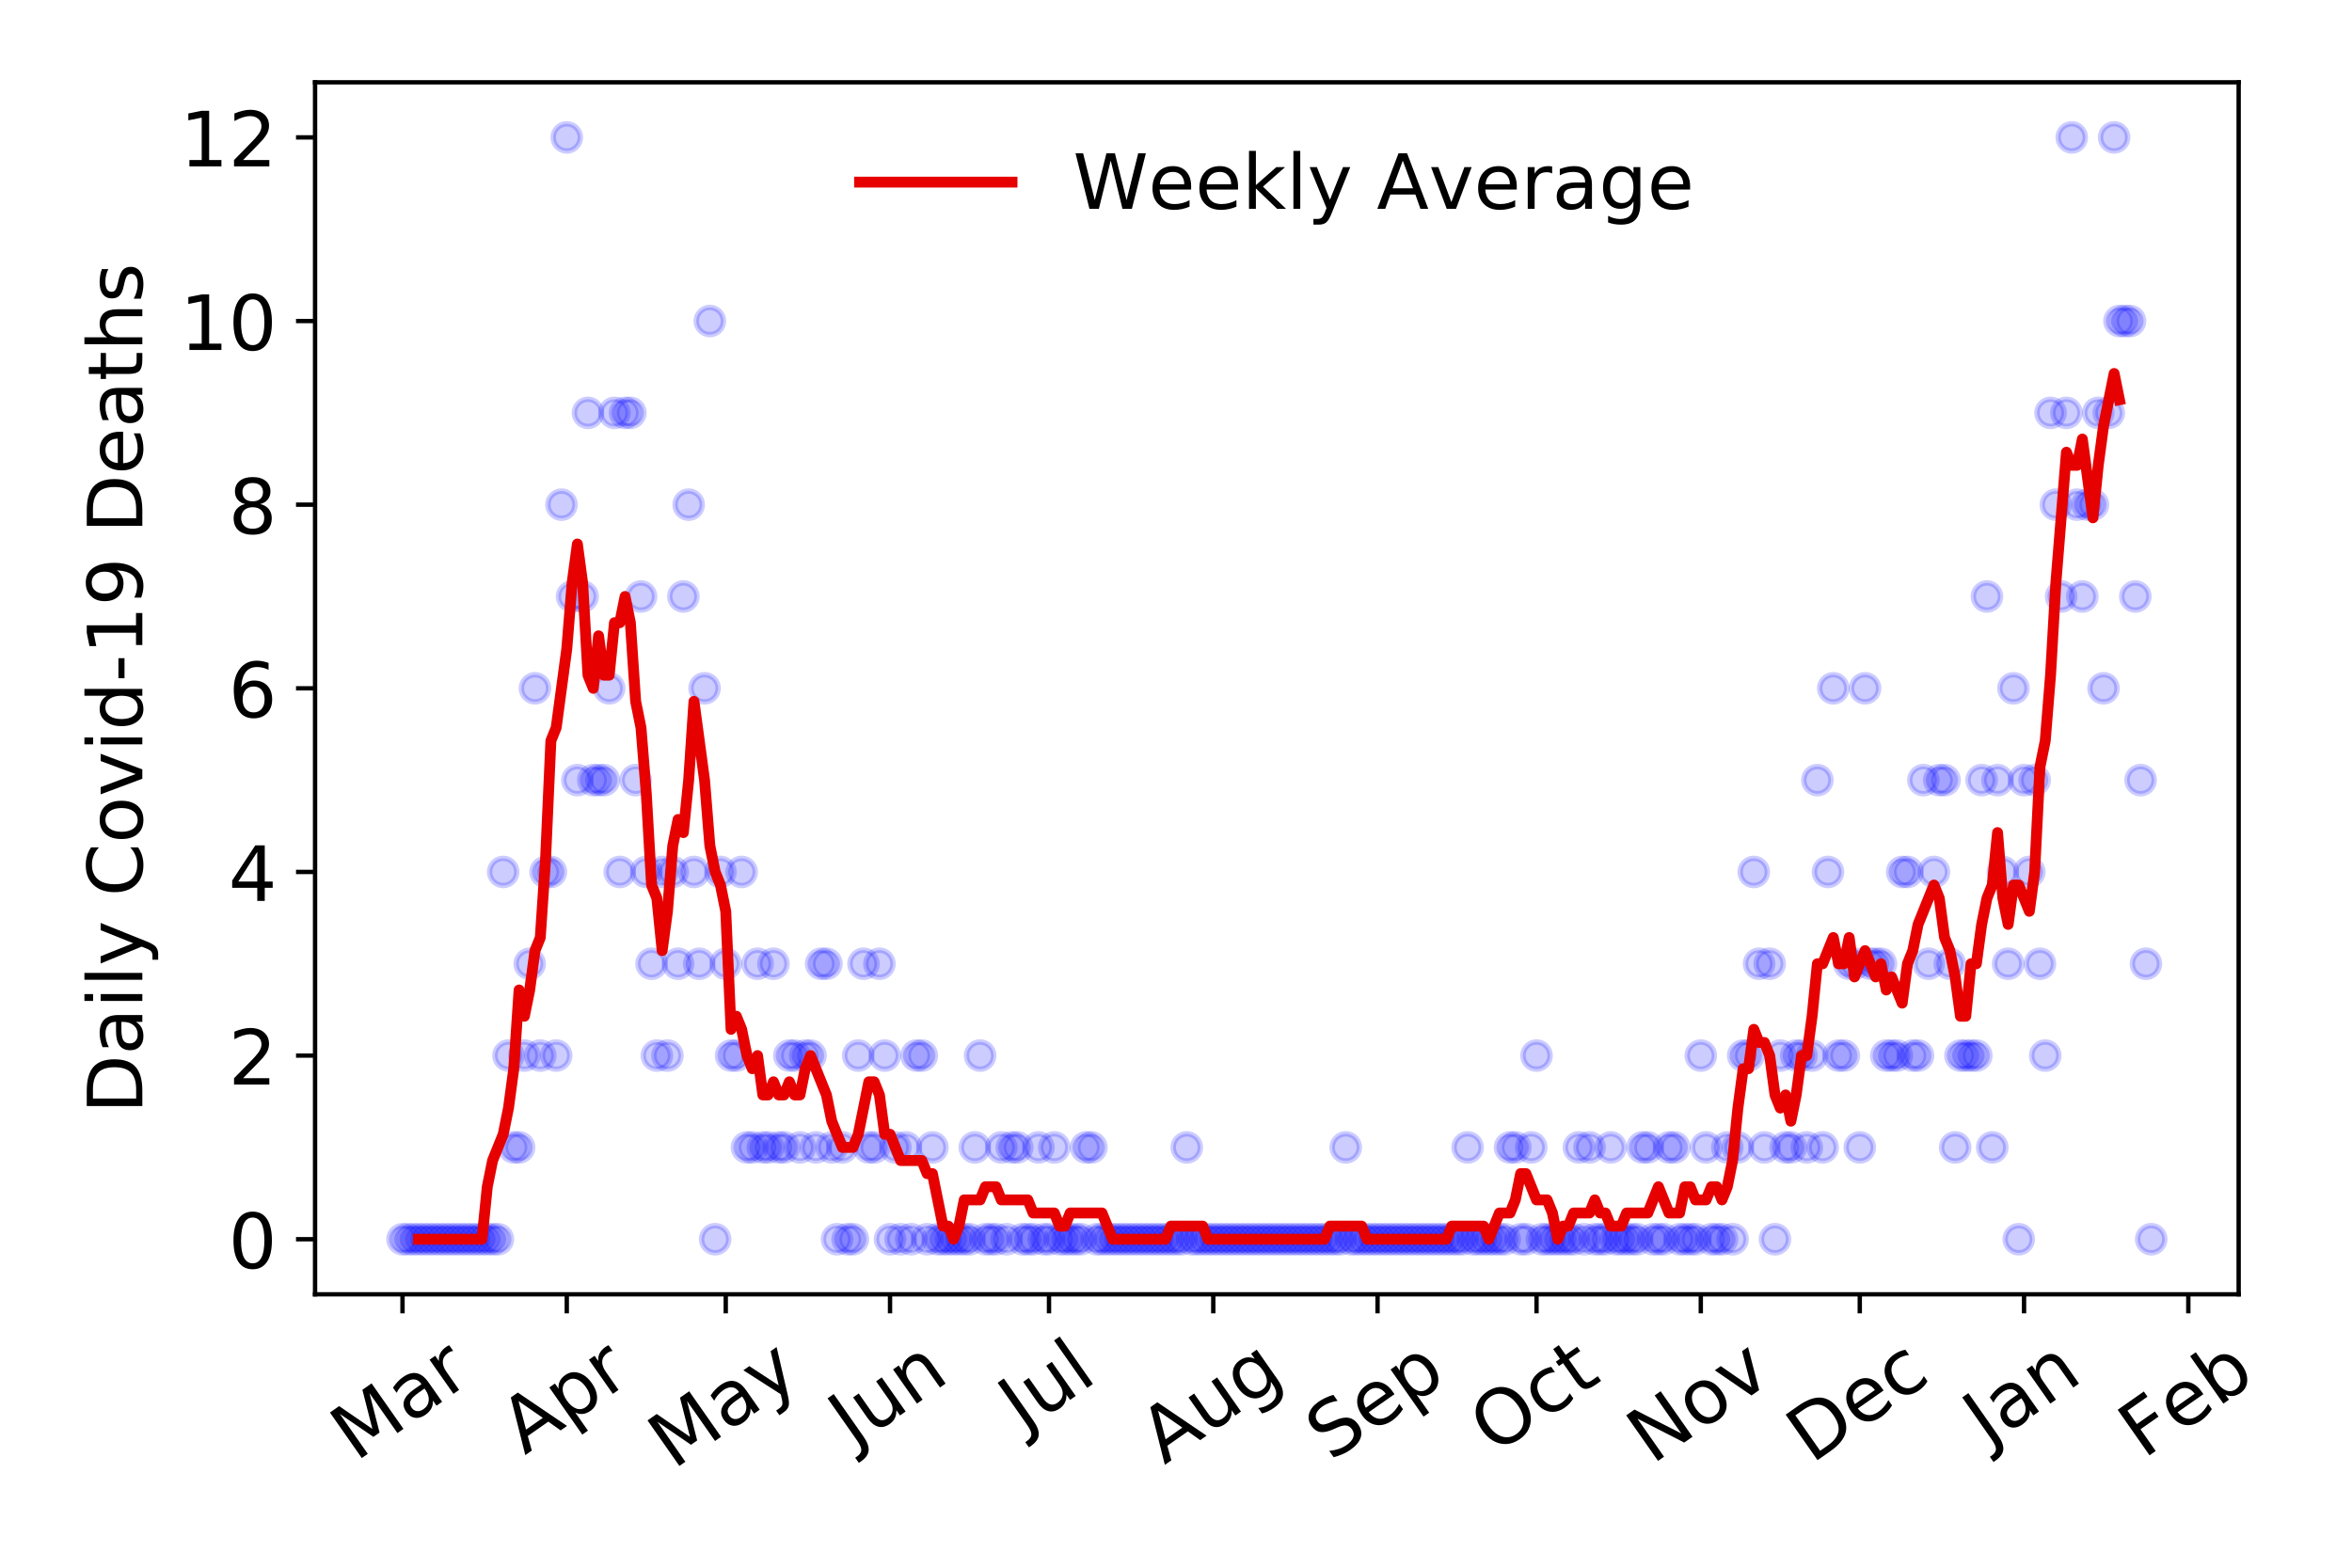 <?xml version="1.0" encoding="utf-8" standalone="no"?>
<!DOCTYPE svg PUBLIC "-//W3C//DTD SVG 1.1//EN"
  "http://www.w3.org/Graphics/SVG/1.1/DTD/svg11.dtd">
<!-- Created with matplotlib (https://matplotlib.org/) -->
<svg height="288pt" version="1.1" viewBox="0 0 432 288" width="432pt" xmlns="http://www.w3.org/2000/svg" xmlns:xlink="http://www.w3.org/1999/xlink">
 <defs>
  <style type="text/css">
*{stroke-linecap:butt;stroke-linejoin:round;}
  </style>
 </defs>
 <g id="figure_1">
  <g id="patch_1">
   <path d="M 0 288 
L 432 288 
L 432 0 
L 0 0 
z
" style="fill:#ffffff;"/>
  </g>
  <g id="axes_1">
   <g id="patch_2">
    <path d="M 57.87 237.778 
L 411.183 237.778 
L 411.183 15.12 
L 57.87 15.12 
z
" style="fill:#ffffff;"/>
   </g>
   <g id="matplotlib.axis_1">
    <g id="xtick_1">
     <g id="line2d_1">
      <defs>
       <path d="M 0 0 
L 0 3.5 
" id="m71ef2a078c" style="stroke:#000000;stroke-width:0.8;"/>
      </defs>
      <g>
       <use style="stroke:#000000;stroke-width:0.8;" x="73.93" xlink:href="#m71ef2a078c" y="237.778"/>
      </g>
     </g>
     <g id="text_1">
      <!-- Mar -->
      <defs>
       <path d="M 9.812 72.906 
L 24.516 72.906 
L 43.109 23.297 
L 61.812 72.906 
L 76.516 72.906 
L 76.516 0 
L 66.891 0 
L 66.891 64.016 
L 48.094 14.016 
L 38.188 14.016 
L 19.391 64.016 
L 19.391 0 
L 9.812 0 
z
" id="DejaVuSans-77"/>
       <path d="M 34.281 27.484 
Q 23.391 27.484 19.188 25 
Q 14.984 22.516 14.984 16.5 
Q 14.984 11.719 18.141 8.906 
Q 21.297 6.109 26.703 6.109 
Q 34.188 6.109 38.703 11.406 
Q 43.219 16.703 43.219 25.484 
L 43.219 27.484 
z
M 52.203 31.203 
L 52.203 0 
L 43.219 0 
L 43.219 8.297 
Q 40.141 3.328 35.547 0.953 
Q 30.953 -1.422 24.312 -1.422 
Q 15.922 -1.422 10.953 3.297 
Q 6 8.016 6 15.922 
Q 6 25.141 12.172 29.828 
Q 18.359 34.516 30.609 34.516 
L 43.219 34.516 
L 43.219 35.406 
Q 43.219 41.609 39.141 45 
Q 35.062 48.391 27.688 48.391 
Q 23 48.391 18.547 47.266 
Q 14.109 46.141 10.016 43.891 
L 10.016 52.203 
Q 14.938 54.109 19.578 55.047 
Q 24.219 56 28.609 56 
Q 40.484 56 46.344 49.844 
Q 52.203 43.703 52.203 31.203 
z
" id="DejaVuSans-97"/>
       <path d="M 41.109 46.297 
Q 39.594 47.172 37.812 47.578 
Q 36.031 48 33.891 48 
Q 26.266 48 22.188 43.047 
Q 18.109 38.094 18.109 28.812 
L 18.109 0 
L 9.078 0 
L 9.078 54.688 
L 18.109 54.688 
L 18.109 46.188 
Q 20.953 51.172 25.484 53.578 
Q 30.031 56 36.531 56 
Q 37.453 56 38.578 55.875 
Q 39.703 55.766 41.062 55.516 
z
" id="DejaVuSans-114"/>
      </defs>
      <g transform="translate(65.327 268.643)rotate(-35)scale(0.14 -0.14)">
       <use xlink:href="#DejaVuSans-77"/>
       <use x="86.279" xlink:href="#DejaVuSans-97"/>
       <use x="147.559" xlink:href="#DejaVuSans-114"/>
      </g>
     </g>
    </g>
    <g id="xtick_2">
     <g id="line2d_2">
      <g>
       <use style="stroke:#000000;stroke-width:0.8;" x="104.102" xlink:href="#m71ef2a078c" y="237.778"/>
      </g>
     </g>
     <g id="text_2">
      <!-- Apr -->
      <defs>
       <path d="M 34.188 63.188 
L 20.797 26.906 
L 47.609 26.906 
z
M 28.609 72.906 
L 39.797 72.906 
L 67.578 0 
L 57.328 0 
L 50.688 18.703 
L 17.828 18.703 
L 11.188 0 
L 0.781 0 
z
" id="DejaVuSans-65"/>
       <path d="M 18.109 8.203 
L 18.109 -20.797 
L 9.078 -20.797 
L 9.078 54.688 
L 18.109 54.688 
L 18.109 46.391 
Q 20.953 51.266 25.266 53.625 
Q 29.594 56 35.594 56 
Q 45.562 56 51.781 48.094 
Q 58.016 40.188 58.016 27.297 
Q 58.016 14.406 51.781 6.484 
Q 45.562 -1.422 35.594 -1.422 
Q 29.594 -1.422 25.266 0.953 
Q 20.953 3.328 18.109 8.203 
z
M 48.688 27.297 
Q 48.688 37.203 44.609 42.844 
Q 40.531 48.484 33.406 48.484 
Q 26.266 48.484 22.188 42.844 
Q 18.109 37.203 18.109 27.297 
Q 18.109 17.391 22.188 11.75 
Q 26.266 6.109 33.406 6.109 
Q 40.531 6.109 44.609 11.75 
Q 48.688 17.391 48.688 27.297 
z
" id="DejaVuSans-112"/>
      </defs>
      <g transform="translate(96.398 267.384)rotate(-35)scale(0.14 -0.14)">
       <use xlink:href="#DejaVuSans-65"/>
       <use x="68.408" xlink:href="#DejaVuSans-112"/>
       <use x="131.885" xlink:href="#DejaVuSans-114"/>
      </g>
     </g>
    </g>
    <g id="xtick_3">
     <g id="line2d_3">
      <g>
       <use style="stroke:#000000;stroke-width:0.8;" x="133.302" xlink:href="#m71ef2a078c" y="237.778"/>
      </g>
     </g>
     <g id="text_3">
      <!-- May -->
      <defs>
       <path d="M 32.172 -5.078 
Q 28.375 -14.844 24.75 -17.812 
Q 21.141 -20.797 15.094 -20.797 
L 7.906 -20.797 
L 7.906 -13.281 
L 13.188 -13.281 
Q 16.891 -13.281 18.938 -11.516 
Q 21 -9.766 23.484 -3.219 
L 25.094 0.875 
L 2.984 54.688 
L 12.5 54.688 
L 29.594 11.922 
L 46.688 54.688 
L 56.203 54.688 
z
" id="DejaVuSans-121"/>
      </defs>
      <g transform="translate(123.662 270.094)rotate(-35)scale(0.14 -0.14)">
       <use xlink:href="#DejaVuSans-77"/>
       <use x="86.279" xlink:href="#DejaVuSans-97"/>
       <use x="147.559" xlink:href="#DejaVuSans-121"/>
      </g>
     </g>
    </g>
    <g id="xtick_4">
     <g id="line2d_4">
      <g>
       <use style="stroke:#000000;stroke-width:0.8;" x="163.475" xlink:href="#m71ef2a078c" y="237.778"/>
      </g>
     </g>
     <g id="text_4">
      <!-- Jun -->
      <defs>
       <path d="M 9.812 72.906 
L 19.672 72.906 
L 19.672 5.078 
Q 19.672 -8.109 14.672 -14.062 
Q 9.672 -20.016 -1.422 -20.016 
L -5.172 -20.016 
L -5.172 -11.719 
L -2.094 -11.719 
Q 4.438 -11.719 7.125 -8.047 
Q 9.812 -4.391 9.812 5.078 
z
" id="DejaVuSans-74"/>
       <path d="M 8.5 21.578 
L 8.5 54.688 
L 17.484 54.688 
L 17.484 21.922 
Q 17.484 14.156 20.5 10.266 
Q 23.531 6.391 29.594 6.391 
Q 36.859 6.391 41.078 11.031 
Q 45.312 15.672 45.312 23.688 
L 45.312 54.688 
L 54.297 54.688 
L 54.297 0 
L 45.312 0 
L 45.312 8.406 
Q 42.047 3.422 37.719 1 
Q 33.406 -1.422 27.688 -1.422 
Q 18.266 -1.422 13.375 4.438 
Q 8.5 10.297 8.5 21.578 
z
M 31.109 56 
z
" id="DejaVuSans-117"/>
       <path d="M 54.891 33.016 
L 54.891 0 
L 45.906 0 
L 45.906 32.719 
Q 45.906 40.484 42.875 44.328 
Q 39.844 48.188 33.797 48.188 
Q 26.516 48.188 22.312 43.547 
Q 18.109 38.922 18.109 30.906 
L 18.109 0 
L 9.078 0 
L 9.078 54.688 
L 18.109 54.688 
L 18.109 46.188 
Q 21.344 51.125 25.703 53.562 
Q 30.078 56 35.797 56 
Q 45.219 56 50.047 50.172 
Q 54.891 44.344 54.891 33.016 
z
" id="DejaVuSans-110"/>
      </defs>
      <g transform="translate(156.731 266.039)rotate(-35)scale(0.14 -0.14)">
       <use xlink:href="#DejaVuSans-74"/>
       <use x="29.492" xlink:href="#DejaVuSans-117"/>
       <use x="92.871" xlink:href="#DejaVuSans-110"/>
      </g>
     </g>
    </g>
    <g id="xtick_5">
     <g id="line2d_5">
      <g>
       <use style="stroke:#000000;stroke-width:0.8;" x="192.674" xlink:href="#m71ef2a078c" y="237.778"/>
      </g>
     </g>
     <g id="text_5">
      <!-- Jul -->
      <defs>
       <path d="M 9.422 75.984 
L 18.406 75.984 
L 18.406 0 
L 9.422 0 
z
" id="DejaVuSans-108"/>
      </defs>
      <g transform="translate(187.971 263.181)rotate(-35)scale(0.14 -0.14)">
       <use xlink:href="#DejaVuSans-74"/>
       <use x="29.492" xlink:href="#DejaVuSans-117"/>
       <use x="92.871" xlink:href="#DejaVuSans-108"/>
      </g>
     </g>
    </g>
    <g id="xtick_6">
     <g id="line2d_6">
      <g>
       <use style="stroke:#000000;stroke-width:0.8;" x="222.847" xlink:href="#m71ef2a078c" y="237.778"/>
      </g>
     </g>
     <g id="text_6">
      <!-- Aug -->
      <defs>
       <path d="M 45.406 27.984 
Q 45.406 37.75 41.375 43.109 
Q 37.359 48.484 30.078 48.484 
Q 22.859 48.484 18.828 43.109 
Q 14.797 37.75 14.797 27.984 
Q 14.797 18.266 18.828 12.891 
Q 22.859 7.516 30.078 7.516 
Q 37.359 7.516 41.375 12.891 
Q 45.406 18.266 45.406 27.984 
z
M 54.391 6.781 
Q 54.391 -7.172 48.188 -13.984 
Q 42 -20.797 29.203 -20.797 
Q 24.469 -20.797 20.266 -20.094 
Q 16.062 -19.391 12.109 -17.922 
L 12.109 -9.188 
Q 16.062 -11.328 19.922 -12.344 
Q 23.781 -13.375 27.781 -13.375 
Q 36.625 -13.375 41.016 -8.766 
Q 45.406 -4.156 45.406 5.172 
L 45.406 9.625 
Q 42.625 4.781 38.281 2.391 
Q 33.938 0 27.875 0 
Q 17.828 0 11.672 7.656 
Q 5.516 15.328 5.516 27.984 
Q 5.516 40.672 11.672 48.328 
Q 17.828 56 27.875 56 
Q 33.938 56 38.281 53.609 
Q 42.625 51.219 45.406 46.391 
L 45.406 54.688 
L 54.391 54.688 
z
" id="DejaVuSans-103"/>
      </defs>
      <g transform="translate(213.866 269.172)rotate(-35)scale(0.14 -0.14)">
       <use xlink:href="#DejaVuSans-65"/>
       <use x="68.408" xlink:href="#DejaVuSans-117"/>
       <use x="131.787" xlink:href="#DejaVuSans-103"/>
      </g>
     </g>
    </g>
    <g id="xtick_7">
     <g id="line2d_7">
      <g>
       <use style="stroke:#000000;stroke-width:0.8;" x="253.019" xlink:href="#m71ef2a078c" y="237.778"/>
      </g>
     </g>
     <g id="text_7">
      <!-- Sep -->
      <defs>
       <path d="M 53.516 70.516 
L 53.516 60.891 
Q 47.906 63.578 42.922 64.891 
Q 37.938 66.219 33.297 66.219 
Q 25.25 66.219 20.875 63.094 
Q 16.5 59.969 16.5 54.203 
Q 16.5 49.359 19.406 46.891 
Q 22.312 44.438 30.422 42.922 
L 36.375 41.703 
Q 47.406 39.594 52.656 34.297 
Q 57.906 29 57.906 20.125 
Q 57.906 9.516 50.797 4.047 
Q 43.703 -1.422 29.984 -1.422 
Q 24.812 -1.422 18.969 -0.25 
Q 13.141 0.922 6.891 3.219 
L 6.891 13.375 
Q 12.891 10.016 18.656 8.297 
Q 24.422 6.594 29.984 6.594 
Q 38.422 6.594 43.016 9.906 
Q 47.609 13.234 47.609 19.391 
Q 47.609 24.75 44.312 27.781 
Q 41.016 30.812 33.5 32.328 
L 27.484 33.5 
Q 16.453 35.688 11.516 40.375 
Q 6.594 45.062 6.594 53.422 
Q 6.594 63.094 13.406 68.656 
Q 20.219 74.219 32.172 74.219 
Q 37.312 74.219 42.625 73.281 
Q 47.953 72.359 53.516 70.516 
z
" id="DejaVuSans-83"/>
       <path d="M 56.203 29.594 
L 56.203 25.203 
L 14.891 25.203 
Q 15.484 15.922 20.484 11.062 
Q 25.484 6.203 34.422 6.203 
Q 39.594 6.203 44.453 7.469 
Q 49.312 8.734 54.109 11.281 
L 54.109 2.781 
Q 49.266 0.734 44.188 -0.344 
Q 39.109 -1.422 33.891 -1.422 
Q 20.797 -1.422 13.156 6.188 
Q 5.516 13.812 5.516 26.812 
Q 5.516 40.234 12.766 48.109 
Q 20.016 56 32.328 56 
Q 43.359 56 49.781 48.891 
Q 56.203 41.797 56.203 29.594 
z
M 47.219 32.234 
Q 47.125 39.594 43.094 43.984 
Q 39.062 48.391 32.422 48.391 
Q 24.906 48.391 20.391 44.141 
Q 15.875 39.891 15.188 32.172 
z
" id="DejaVuSans-101"/>
      </defs>
      <g transform="translate(244.426 268.629)rotate(-35)scale(0.14 -0.14)">
       <use xlink:href="#DejaVuSans-83"/>
       <use x="63.477" xlink:href="#DejaVuSans-101"/>
       <use x="125" xlink:href="#DejaVuSans-112"/>
      </g>
     </g>
    </g>
    <g id="xtick_8">
     <g id="line2d_8">
      <g>
       <use style="stroke:#000000;stroke-width:0.8;" x="282.219" xlink:href="#m71ef2a078c" y="237.778"/>
      </g>
     </g>
     <g id="text_8">
      <!-- Oct -->
      <defs>
       <path d="M 39.406 66.219 
Q 28.656 66.219 22.328 58.203 
Q 16.016 50.203 16.016 36.375 
Q 16.016 22.609 22.328 14.594 
Q 28.656 6.594 39.406 6.594 
Q 50.141 6.594 56.422 14.594 
Q 62.703 22.609 62.703 36.375 
Q 62.703 50.203 56.422 58.203 
Q 50.141 66.219 39.406 66.219 
z
M 39.406 74.219 
Q 54.734 74.219 63.906 63.938 
Q 73.094 53.656 73.094 36.375 
Q 73.094 19.141 63.906 8.859 
Q 54.734 -1.422 39.406 -1.422 
Q 24.031 -1.422 14.812 8.828 
Q 5.609 19.094 5.609 36.375 
Q 5.609 53.656 14.812 63.938 
Q 24.031 74.219 39.406 74.219 
z
" id="DejaVuSans-79"/>
       <path d="M 48.781 52.594 
L 48.781 44.188 
Q 44.969 46.297 41.141 47.344 
Q 37.312 48.391 33.406 48.391 
Q 24.656 48.391 19.812 42.844 
Q 14.984 37.312 14.984 27.297 
Q 14.984 17.281 19.812 11.734 
Q 24.656 6.203 33.406 6.203 
Q 37.312 6.203 41.141 7.25 
Q 44.969 8.297 48.781 10.406 
L 48.781 2.094 
Q 45.016 0.344 40.984 -0.531 
Q 36.969 -1.422 32.422 -1.422 
Q 20.062 -1.422 12.781 6.344 
Q 5.516 14.109 5.516 27.297 
Q 5.516 40.672 12.859 48.328 
Q 20.219 56 33.016 56 
Q 37.156 56 41.109 55.141 
Q 45.062 54.297 48.781 52.594 
z
" id="DejaVuSans-99"/>
       <path d="M 18.312 70.219 
L 18.312 54.688 
L 36.812 54.688 
L 36.812 47.703 
L 18.312 47.703 
L 18.312 18.016 
Q 18.312 11.328 20.141 9.422 
Q 21.969 7.516 27.594 7.516 
L 36.812 7.516 
L 36.812 0 
L 27.594 0 
Q 17.188 0 13.234 3.875 
Q 9.281 7.766 9.281 18.016 
L 9.281 47.703 
L 2.688 47.703 
L 2.688 54.688 
L 9.281 54.688 
L 9.281 70.219 
z
" id="DejaVuSans-116"/>
      </defs>
      <g transform="translate(274.52 267.377)rotate(-35)scale(0.14 -0.14)">
       <use xlink:href="#DejaVuSans-79"/>
       <use x="78.711" xlink:href="#DejaVuSans-99"/>
       <use x="133.691" xlink:href="#DejaVuSans-116"/>
      </g>
     </g>
    </g>
    <g id="xtick_9">
     <g id="line2d_9">
      <g>
       <use style="stroke:#000000;stroke-width:0.8;" x="312.391" xlink:href="#m71ef2a078c" y="237.778"/>
      </g>
     </g>
     <g id="text_9">
      <!-- Nov -->
      <defs>
       <path d="M 9.812 72.906 
L 23.094 72.906 
L 55.422 11.922 
L 55.422 72.906 
L 64.984 72.906 
L 64.984 0 
L 51.703 0 
L 19.391 60.984 
L 19.391 0 
L 9.812 0 
z
" id="DejaVuSans-78"/>
       <path d="M 30.609 48.391 
Q 23.391 48.391 19.188 42.75 
Q 14.984 37.109 14.984 27.297 
Q 14.984 17.484 19.156 11.844 
Q 23.344 6.203 30.609 6.203 
Q 37.797 6.203 41.984 11.859 
Q 46.188 17.531 46.188 27.297 
Q 46.188 37.016 41.984 42.703 
Q 37.797 48.391 30.609 48.391 
z
M 30.609 56 
Q 42.328 56 49.016 48.375 
Q 55.719 40.766 55.719 27.297 
Q 55.719 13.875 49.016 6.219 
Q 42.328 -1.422 30.609 -1.422 
Q 18.844 -1.422 12.172 6.219 
Q 5.516 13.875 5.516 27.297 
Q 5.516 40.766 12.172 48.375 
Q 18.844 56 30.609 56 
z
" id="DejaVuSans-111"/>
       <path d="M 2.984 54.688 
L 12.5 54.688 
L 29.594 8.797 
L 46.688 54.688 
L 56.203 54.688 
L 35.688 0 
L 23.484 0 
z
" id="DejaVuSans-118"/>
      </defs>
      <g transform="translate(303.415 269.166)rotate(-35)scale(0.14 -0.14)">
       <use xlink:href="#DejaVuSans-78"/>
       <use x="74.805" xlink:href="#DejaVuSans-111"/>
       <use x="135.986" xlink:href="#DejaVuSans-118"/>
      </g>
     </g>
    </g>
    <g id="xtick_10">
     <g id="line2d_10">
      <g>
       <use style="stroke:#000000;stroke-width:0.8;" x="341.591" xlink:href="#m71ef2a078c" y="237.778"/>
      </g>
     </g>
     <g id="text_10">
      <!-- Dec -->
      <defs>
       <path d="M 19.672 64.797 
L 19.672 8.109 
L 31.594 8.109 
Q 46.688 8.109 53.688 14.938 
Q 60.688 21.781 60.688 36.531 
Q 60.688 51.172 53.688 57.984 
Q 46.688 64.797 31.594 64.797 
z
M 9.812 72.906 
L 30.078 72.906 
Q 51.266 72.906 61.172 64.094 
Q 71.094 55.281 71.094 36.531 
Q 71.094 17.672 61.125 8.828 
Q 51.172 0 30.078 0 
L 9.812 0 
z
" id="DejaVuSans-68"/>
      </defs>
      <g transform="translate(332.71 269.032)rotate(-35)scale(0.14 -0.14)">
       <use xlink:href="#DejaVuSans-68"/>
       <use x="77.002" xlink:href="#DejaVuSans-101"/>
       <use x="138.525" xlink:href="#DejaVuSans-99"/>
      </g>
     </g>
    </g>
    <g id="xtick_11">
     <g id="line2d_11">
      <g>
       <use style="stroke:#000000;stroke-width:0.8;" x="371.764" xlink:href="#m71ef2a078c" y="237.778"/>
      </g>
     </g>
     <g id="text_11">
      <!-- Jan -->
      <g transform="translate(365.14 265.871)rotate(-35)scale(0.14 -0.14)">
       <use xlink:href="#DejaVuSans-74"/>
       <use x="29.492" xlink:href="#DejaVuSans-97"/>
       <use x="90.771" xlink:href="#DejaVuSans-110"/>
      </g>
     </g>
    </g>
    <g id="xtick_12">
     <g id="line2d_12">
      <g>
       <use style="stroke:#000000;stroke-width:0.8;" x="401.936" xlink:href="#m71ef2a078c" y="237.778"/>
      </g>
     </g>
     <g id="text_12">
      <!-- Feb -->
      <defs>
       <path d="M 9.812 72.906 
L 51.703 72.906 
L 51.703 64.594 
L 19.672 64.594 
L 19.672 43.109 
L 48.578 43.109 
L 48.578 34.812 
L 19.672 34.812 
L 19.672 0 
L 9.812 0 
z
" id="DejaVuSans-70"/>
       <path d="M 48.688 27.297 
Q 48.688 37.203 44.609 42.844 
Q 40.531 48.484 33.406 48.484 
Q 26.266 48.484 22.188 42.844 
Q 18.109 37.203 18.109 27.297 
Q 18.109 17.391 22.188 11.75 
Q 26.266 6.109 33.406 6.109 
Q 40.531 6.109 44.609 11.75 
Q 48.688 17.391 48.688 27.297 
z
M 18.109 46.391 
Q 20.953 51.266 25.266 53.625 
Q 29.594 56 35.594 56 
Q 45.562 56 51.781 48.094 
Q 58.016 40.188 58.016 27.297 
Q 58.016 14.406 51.781 6.484 
Q 45.562 -1.422 35.594 -1.422 
Q 29.594 -1.422 25.266 0.953 
Q 20.953 3.328 18.109 8.203 
L 18.109 0 
L 9.078 0 
L 9.078 75.984 
L 18.109 75.984 
z
" id="DejaVuSans-98"/>
      </defs>
      <g transform="translate(393.69 268.143)rotate(-35)scale(0.14 -0.14)">
       <use xlink:href="#DejaVuSans-70"/>
       <use x="57.441" xlink:href="#DejaVuSans-101"/>
       <use x="118.965" xlink:href="#DejaVuSans-98"/>
      </g>
     </g>
    </g>
   </g>
   <g id="matplotlib.axis_2">
    <g id="ytick_1">
     <g id="line2d_13">
      <defs>
       <path d="M 0 0 
L -3.5 0 
" id="m5654a37b3f" style="stroke:#000000;stroke-width:0.8;"/>
      </defs>
      <g>
       <use style="stroke:#000000;stroke-width:0.8;" x="57.87" xlink:href="#m5654a37b3f" y="227.657"/>
      </g>
     </g>
     <g id="text_13">
      <!-- 0 -->
      <defs>
       <path d="M 31.781 66.406 
Q 24.172 66.406 20.328 58.906 
Q 16.5 51.422 16.5 36.375 
Q 16.5 21.391 20.328 13.891 
Q 24.172 6.391 31.781 6.391 
Q 39.453 6.391 43.281 13.891 
Q 47.125 21.391 47.125 36.375 
Q 47.125 51.422 43.281 58.906 
Q 39.453 66.406 31.781 66.406 
z
M 31.781 74.219 
Q 44.047 74.219 50.516 64.516 
Q 56.984 54.828 56.984 36.375 
Q 56.984 17.969 50.516 8.266 
Q 44.047 -1.422 31.781 -1.422 
Q 19.531 -1.422 13.062 8.266 
Q 6.594 17.969 6.594 36.375 
Q 6.594 54.828 13.062 64.516 
Q 19.531 74.219 31.781 74.219 
z
" id="DejaVuSans-48"/>
      </defs>
      <g transform="translate(41.962 232.976)scale(0.14 -0.14)">
       <use xlink:href="#DejaVuSans-48"/>
      </g>
     </g>
    </g>
    <g id="ytick_2">
     <g id="line2d_14">
      <g>
       <use style="stroke:#000000;stroke-width:0.8;" x="57.87" xlink:href="#m5654a37b3f" y="193.921"/>
      </g>
     </g>
     <g id="text_14">
      <!-- 2 -->
      <defs>
       <path d="M 19.188 8.297 
L 53.609 8.297 
L 53.609 0 
L 7.328 0 
L 7.328 8.297 
Q 12.938 14.109 22.625 23.891 
Q 32.328 33.688 34.812 36.531 
Q 39.547 41.844 41.422 45.531 
Q 43.312 49.219 43.312 52.781 
Q 43.312 58.594 39.234 62.25 
Q 35.156 65.922 28.609 65.922 
Q 23.969 65.922 18.812 64.312 
Q 13.672 62.703 7.812 59.422 
L 7.812 69.391 
Q 13.766 71.781 18.938 73 
Q 24.125 74.219 28.422 74.219 
Q 39.75 74.219 46.484 68.547 
Q 53.219 62.891 53.219 53.422 
Q 53.219 48.922 51.531 44.891 
Q 49.859 40.875 45.406 35.406 
Q 44.188 33.984 37.641 27.219 
Q 31.109 20.453 19.188 8.297 
z
" id="DejaVuSans-50"/>
      </defs>
      <g transform="translate(41.962 199.24)scale(0.14 -0.14)">
       <use xlink:href="#DejaVuSans-50"/>
      </g>
     </g>
    </g>
    <g id="ytick_3">
     <g id="line2d_15">
      <g>
       <use style="stroke:#000000;stroke-width:0.8;" x="57.87" xlink:href="#m5654a37b3f" y="160.185"/>
      </g>
     </g>
     <g id="text_15">
      <!-- 4 -->
      <defs>
       <path d="M 37.797 64.312 
L 12.891 25.391 
L 37.797 25.391 
z
M 35.203 72.906 
L 47.609 72.906 
L 47.609 25.391 
L 58.016 25.391 
L 58.016 17.188 
L 47.609 17.188 
L 47.609 0 
L 37.797 0 
L 37.797 17.188 
L 4.891 17.188 
L 4.891 26.703 
z
" id="DejaVuSans-52"/>
      </defs>
      <g transform="translate(41.962 165.504)scale(0.14 -0.14)">
       <use xlink:href="#DejaVuSans-52"/>
      </g>
     </g>
    </g>
    <g id="ytick_4">
     <g id="line2d_16">
      <g>
       <use style="stroke:#000000;stroke-width:0.8;" x="57.87" xlink:href="#m5654a37b3f" y="126.449"/>
      </g>
     </g>
     <g id="text_16">
      <!-- 6 -->
      <defs>
       <path d="M 33.016 40.375 
Q 26.375 40.375 22.484 35.828 
Q 18.609 31.297 18.609 23.391 
Q 18.609 15.531 22.484 10.953 
Q 26.375 6.391 33.016 6.391 
Q 39.656 6.391 43.531 10.953 
Q 47.406 15.531 47.406 23.391 
Q 47.406 31.297 43.531 35.828 
Q 39.656 40.375 33.016 40.375 
z
M 52.594 71.297 
L 52.594 62.312 
Q 48.875 64.062 45.094 64.984 
Q 41.312 65.922 37.594 65.922 
Q 27.828 65.922 22.672 59.328 
Q 17.531 52.734 16.797 39.406 
Q 19.672 43.656 24.016 45.922 
Q 28.375 48.188 33.594 48.188 
Q 44.578 48.188 50.953 41.516 
Q 57.328 34.859 57.328 23.391 
Q 57.328 12.156 50.688 5.359 
Q 44.047 -1.422 33.016 -1.422 
Q 20.359 -1.422 13.672 8.266 
Q 6.984 17.969 6.984 36.375 
Q 6.984 53.656 15.188 63.938 
Q 23.391 74.219 37.203 74.219 
Q 40.922 74.219 44.703 73.484 
Q 48.484 72.75 52.594 71.297 
z
" id="DejaVuSans-54"/>
      </defs>
      <g transform="translate(41.962 131.768)scale(0.14 -0.14)">
       <use xlink:href="#DejaVuSans-54"/>
      </g>
     </g>
    </g>
    <g id="ytick_5">
     <g id="line2d_17">
      <g>
       <use style="stroke:#000000;stroke-width:0.8;" x="57.87" xlink:href="#m5654a37b3f" y="92.713"/>
      </g>
     </g>
     <g id="text_17">
      <!-- 8 -->
      <defs>
       <path d="M 31.781 34.625 
Q 24.75 34.625 20.719 30.859 
Q 16.703 27.094 16.703 20.516 
Q 16.703 13.922 20.719 10.156 
Q 24.75 6.391 31.781 6.391 
Q 38.812 6.391 42.859 10.172 
Q 46.922 13.969 46.922 20.516 
Q 46.922 27.094 42.891 30.859 
Q 38.875 34.625 31.781 34.625 
z
M 21.922 38.812 
Q 15.578 40.375 12.031 44.719 
Q 8.5 49.078 8.5 55.328 
Q 8.5 64.062 14.719 69.141 
Q 20.953 74.219 31.781 74.219 
Q 42.672 74.219 48.875 69.141 
Q 55.078 64.062 55.078 55.328 
Q 55.078 49.078 51.531 44.719 
Q 48 40.375 41.703 38.812 
Q 48.828 37.156 52.797 32.312 
Q 56.781 27.484 56.781 20.516 
Q 56.781 9.906 50.312 4.234 
Q 43.844 -1.422 31.781 -1.422 
Q 19.734 -1.422 13.25 4.234 
Q 6.781 9.906 6.781 20.516 
Q 6.781 27.484 10.781 32.312 
Q 14.797 37.156 21.922 38.812 
z
M 18.312 54.391 
Q 18.312 48.734 21.844 45.562 
Q 25.391 42.391 31.781 42.391 
Q 38.141 42.391 41.719 45.562 
Q 45.312 48.734 45.312 54.391 
Q 45.312 60.062 41.719 63.234 
Q 38.141 66.406 31.781 66.406 
Q 25.391 66.406 21.844 63.234 
Q 18.312 60.062 18.312 54.391 
z
" id="DejaVuSans-56"/>
      </defs>
      <g transform="translate(41.962 98.032)scale(0.14 -0.14)">
       <use xlink:href="#DejaVuSans-56"/>
      </g>
     </g>
    </g>
    <g id="ytick_6">
     <g id="line2d_18">
      <g>
       <use style="stroke:#000000;stroke-width:0.8;" x="57.87" xlink:href="#m5654a37b3f" y="58.977"/>
      </g>
     </g>
     <g id="text_18">
      <!-- 10 -->
      <defs>
       <path d="M 12.406 8.297 
L 28.516 8.297 
L 28.516 63.922 
L 10.984 60.406 
L 10.984 69.391 
L 28.422 72.906 
L 38.281 72.906 
L 38.281 8.297 
L 54.391 8.297 
L 54.391 0 
L 12.406 0 
z
" id="DejaVuSans-49"/>
      </defs>
      <g transform="translate(33.055 64.296)scale(0.14 -0.14)">
       <use xlink:href="#DejaVuSans-49"/>
       <use x="63.623" xlink:href="#DejaVuSans-48"/>
      </g>
     </g>
    </g>
    <g id="ytick_7">
     <g id="line2d_19">
      <g>
       <use style="stroke:#000000;stroke-width:0.8;" x="57.87" xlink:href="#m5654a37b3f" y="25.241"/>
      </g>
     </g>
     <g id="text_19">
      <!-- 12 -->
      <g transform="translate(33.055 30.56)scale(0.14 -0.14)">
       <use xlink:href="#DejaVuSans-49"/>
       <use x="63.623" xlink:href="#DejaVuSans-50"/>
      </g>
     </g>
    </g>
    <g id="text_20">
     <!-- Daily Covid-19 Deaths -->
     <defs>
      <path d="M 9.422 54.688 
L 18.406 54.688 
L 18.406 0 
L 9.422 0 
z
M 9.422 75.984 
L 18.406 75.984 
L 18.406 64.594 
L 9.422 64.594 
z
" id="DejaVuSans-105"/>
      <path id="DejaVuSans-32"/>
      <path d="M 64.406 67.281 
L 64.406 56.891 
Q 59.422 61.531 53.781 63.812 
Q 48.141 66.109 41.797 66.109 
Q 29.297 66.109 22.656 58.469 
Q 16.016 50.828 16.016 36.375 
Q 16.016 21.969 22.656 14.328 
Q 29.297 6.688 41.797 6.688 
Q 48.141 6.688 53.781 8.984 
Q 59.422 11.281 64.406 15.922 
L 64.406 5.609 
Q 59.234 2.094 53.438 0.328 
Q 47.656 -1.422 41.219 -1.422 
Q 24.656 -1.422 15.125 8.703 
Q 5.609 18.844 5.609 36.375 
Q 5.609 53.953 15.125 64.078 
Q 24.656 74.219 41.219 74.219 
Q 47.75 74.219 53.531 72.484 
Q 59.328 70.75 64.406 67.281 
z
" id="DejaVuSans-67"/>
      <path d="M 45.406 46.391 
L 45.406 75.984 
L 54.391 75.984 
L 54.391 0 
L 45.406 0 
L 45.406 8.203 
Q 42.578 3.328 38.25 0.953 
Q 33.938 -1.422 27.875 -1.422 
Q 17.969 -1.422 11.734 6.484 
Q 5.516 14.406 5.516 27.297 
Q 5.516 40.188 11.734 48.094 
Q 17.969 56 27.875 56 
Q 33.938 56 38.25 53.625 
Q 42.578 51.266 45.406 46.391 
z
M 14.797 27.297 
Q 14.797 17.391 18.875 11.75 
Q 22.953 6.109 30.078 6.109 
Q 37.203 6.109 41.297 11.75 
Q 45.406 17.391 45.406 27.297 
Q 45.406 37.203 41.297 42.844 
Q 37.203 48.484 30.078 48.484 
Q 22.953 48.484 18.875 42.844 
Q 14.797 37.203 14.797 27.297 
z
" id="DejaVuSans-100"/>
      <path d="M 4.891 31.391 
L 31.203 31.391 
L 31.203 23.391 
L 4.891 23.391 
z
" id="DejaVuSans-45"/>
      <path d="M 10.984 1.516 
L 10.984 10.5 
Q 14.703 8.734 18.5 7.812 
Q 22.312 6.891 25.984 6.891 
Q 35.75 6.891 40.891 13.453 
Q 46.047 20.016 46.781 33.406 
Q 43.953 29.203 39.594 26.953 
Q 35.25 24.703 29.984 24.703 
Q 19.047 24.703 12.672 31.312 
Q 6.297 37.938 6.297 49.422 
Q 6.297 60.641 12.938 67.422 
Q 19.578 74.219 30.609 74.219 
Q 43.266 74.219 49.922 64.516 
Q 56.594 54.828 56.594 36.375 
Q 56.594 19.141 48.406 8.859 
Q 40.234 -1.422 26.422 -1.422 
Q 22.703 -1.422 18.891 -0.688 
Q 15.094 0.047 10.984 1.516 
z
M 30.609 32.422 
Q 37.25 32.422 41.125 36.953 
Q 45.016 41.5 45.016 49.422 
Q 45.016 57.281 41.125 61.844 
Q 37.25 66.406 30.609 66.406 
Q 23.969 66.406 20.094 61.844 
Q 16.219 57.281 16.219 49.422 
Q 16.219 41.5 20.094 36.953 
Q 23.969 32.422 30.609 32.422 
z
" id="DejaVuSans-57"/>
      <path d="M 54.891 33.016 
L 54.891 0 
L 45.906 0 
L 45.906 32.719 
Q 45.906 40.484 42.875 44.328 
Q 39.844 48.188 33.797 48.188 
Q 26.516 48.188 22.312 43.547 
Q 18.109 38.922 18.109 30.906 
L 18.109 0 
L 9.078 0 
L 9.078 75.984 
L 18.109 75.984 
L 18.109 46.188 
Q 21.344 51.125 25.703 53.562 
Q 30.078 56 35.797 56 
Q 45.219 56 50.047 50.172 
Q 54.891 44.344 54.891 33.016 
z
" id="DejaVuSans-104"/>
      <path d="M 44.281 53.078 
L 44.281 44.578 
Q 40.484 46.531 36.375 47.5 
Q 32.281 48.484 27.875 48.484 
Q 21.188 48.484 17.844 46.438 
Q 14.5 44.391 14.5 40.281 
Q 14.5 37.156 16.891 35.375 
Q 19.281 33.594 26.516 31.984 
L 29.594 31.297 
Q 39.156 29.25 43.188 25.516 
Q 47.219 21.781 47.219 15.094 
Q 47.219 7.469 41.188 3.016 
Q 35.156 -1.422 24.609 -1.422 
Q 20.219 -1.422 15.453 -0.562 
Q 10.688 0.297 5.422 2 
L 5.422 11.281 
Q 10.406 8.688 15.234 7.391 
Q 20.062 6.109 24.812 6.109 
Q 31.156 6.109 34.562 8.281 
Q 37.984 10.453 37.984 14.406 
Q 37.984 18.062 35.516 20.016 
Q 33.062 21.969 24.703 23.781 
L 21.578 24.516 
Q 13.234 26.266 9.516 29.906 
Q 5.812 33.547 5.812 39.891 
Q 5.812 47.609 11.281 51.797 
Q 16.75 56 26.812 56 
Q 31.781 56 36.172 55.266 
Q 40.578 54.547 44.281 53.078 
z
" id="DejaVuSans-115"/>
     </defs>
     <g transform="translate(26.143 204.56)rotate(-90)scale(0.14 -0.14)">
      <use xlink:href="#DejaVuSans-68"/>
      <use x="77.002" xlink:href="#DejaVuSans-97"/>
      <use x="138.281" xlink:href="#DejaVuSans-105"/>
      <use x="166.064" xlink:href="#DejaVuSans-108"/>
      <use x="193.848" xlink:href="#DejaVuSans-121"/>
      <use x="253.027" xlink:href="#DejaVuSans-32"/>
      <use x="284.814" xlink:href="#DejaVuSans-67"/>
      <use x="354.639" xlink:href="#DejaVuSans-111"/>
      <use x="415.82" xlink:href="#DejaVuSans-118"/>
      <use x="475" xlink:href="#DejaVuSans-105"/>
      <use x="502.783" xlink:href="#DejaVuSans-100"/>
      <use x="566.26" xlink:href="#DejaVuSans-45"/>
      <use x="602.344" xlink:href="#DejaVuSans-49"/>
      <use x="665.967" xlink:href="#DejaVuSans-57"/>
      <use x="729.59" xlink:href="#DejaVuSans-32"/>
      <use x="761.377" xlink:href="#DejaVuSans-68"/>
      <use x="838.379" xlink:href="#DejaVuSans-101"/>
      <use x="899.902" xlink:href="#DejaVuSans-97"/>
      <use x="961.182" xlink:href="#DejaVuSans-116"/>
      <use x="1000.391" xlink:href="#DejaVuSans-104"/>
      <use x="1063.77" xlink:href="#DejaVuSans-115"/>
     </g>
    </g>
   </g>
   <g id="line2d_20">
    <defs>
     <path d="M 0 2.5 
C 0.663 2.5 1.299 2.237 1.768 1.768 
C 2.237 1.299 2.5 0.663 2.5 0 
C 2.5 -0.663 2.237 -1.299 1.768 -1.768 
C 1.299 -2.237 0.663 -2.5 0 -2.5 
C -0.663 -2.5 -1.299 -2.237 -1.768 -1.768 
C -2.237 -1.299 -2.5 -0.663 -2.5 0 
C -2.5 0.663 -2.237 1.299 -1.768 1.768 
C -1.299 2.237 -0.663 2.5 0 2.5 
z
" id="m329064ab47" style="stroke:#0000ff;stroke-opacity:0.2;"/>
    </defs>
    <g clip-path="url(#p2d917a6ff3)">
     <use style="fill:#0000ff;fill-opacity:0.2;stroke:#0000ff;stroke-opacity:0.2;" x="73.93" xlink:href="#m329064ab47" y="227.657"/>
     <use style="fill:#0000ff;fill-opacity:0.2;stroke:#0000ff;stroke-opacity:0.2;" x="74.903" xlink:href="#m329064ab47" y="227.657"/>
     <use style="fill:#0000ff;fill-opacity:0.2;stroke:#0000ff;stroke-opacity:0.2;" x="75.876" xlink:href="#m329064ab47" y="227.657"/>
     <use style="fill:#0000ff;fill-opacity:0.2;stroke:#0000ff;stroke-opacity:0.2;" x="76.85" xlink:href="#m329064ab47" y="227.657"/>
     <use style="fill:#0000ff;fill-opacity:0.2;stroke:#0000ff;stroke-opacity:0.2;" x="77.823" xlink:href="#m329064ab47" y="227.657"/>
     <use style="fill:#0000ff;fill-opacity:0.2;stroke:#0000ff;stroke-opacity:0.2;" x="78.796" xlink:href="#m329064ab47" y="227.657"/>
     <use style="fill:#0000ff;fill-opacity:0.2;stroke:#0000ff;stroke-opacity:0.2;" x="79.77" xlink:href="#m329064ab47" y="227.657"/>
     <use style="fill:#0000ff;fill-opacity:0.2;stroke:#0000ff;stroke-opacity:0.2;" x="80.743" xlink:href="#m329064ab47" y="227.657"/>
     <use style="fill:#0000ff;fill-opacity:0.2;stroke:#0000ff;stroke-opacity:0.2;" x="81.716" xlink:href="#m329064ab47" y="227.657"/>
     <use style="fill:#0000ff;fill-opacity:0.2;stroke:#0000ff;stroke-opacity:0.2;" x="82.689" xlink:href="#m329064ab47" y="227.657"/>
     <use style="fill:#0000ff;fill-opacity:0.2;stroke:#0000ff;stroke-opacity:0.2;" x="83.663" xlink:href="#m329064ab47" y="227.657"/>
     <use style="fill:#0000ff;fill-opacity:0.2;stroke:#0000ff;stroke-opacity:0.2;" x="84.636" xlink:href="#m329064ab47" y="227.657"/>
     <use style="fill:#0000ff;fill-opacity:0.2;stroke:#0000ff;stroke-opacity:0.2;" x="85.609" xlink:href="#m329064ab47" y="227.657"/>
     <use style="fill:#0000ff;fill-opacity:0.2;stroke:#0000ff;stroke-opacity:0.2;" x="86.583" xlink:href="#m329064ab47" y="227.657"/>
     <use style="fill:#0000ff;fill-opacity:0.2;stroke:#0000ff;stroke-opacity:0.2;" x="87.556" xlink:href="#m329064ab47" y="227.657"/>
     <use style="fill:#0000ff;fill-opacity:0.2;stroke:#0000ff;stroke-opacity:0.2;" x="88.529" xlink:href="#m329064ab47" y="227.657"/>
     <use style="fill:#0000ff;fill-opacity:0.2;stroke:#0000ff;stroke-opacity:0.2;" x="89.503" xlink:href="#m329064ab47" y="227.657"/>
     <use style="fill:#0000ff;fill-opacity:0.2;stroke:#0000ff;stroke-opacity:0.2;" x="90.476" xlink:href="#m329064ab47" y="227.657"/>
     <use style="fill:#0000ff;fill-opacity:0.2;stroke:#0000ff;stroke-opacity:0.2;" x="91.449" xlink:href="#m329064ab47" y="227.657"/>
     <use style="fill:#0000ff;fill-opacity:0.2;stroke:#0000ff;stroke-opacity:0.2;" x="92.423" xlink:href="#m329064ab47" y="160.185"/>
     <use style="fill:#0000ff;fill-opacity:0.2;stroke:#0000ff;stroke-opacity:0.2;" x="93.396" xlink:href="#m329064ab47" y="193.921"/>
     <use style="fill:#0000ff;fill-opacity:0.2;stroke:#0000ff;stroke-opacity:0.2;" x="94.369" xlink:href="#m329064ab47" y="210.789"/>
     <use style="fill:#0000ff;fill-opacity:0.2;stroke:#0000ff;stroke-opacity:0.2;" x="95.343" xlink:href="#m329064ab47" y="210.789"/>
     <use style="fill:#0000ff;fill-opacity:0.2;stroke:#0000ff;stroke-opacity:0.2;" x="96.316" xlink:href="#m329064ab47" y="193.921"/>
     <use style="fill:#0000ff;fill-opacity:0.2;stroke:#0000ff;stroke-opacity:0.2;" x="97.289" xlink:href="#m329064ab47" y="177.053"/>
     <use style="fill:#0000ff;fill-opacity:0.2;stroke:#0000ff;stroke-opacity:0.2;" x="98.263" xlink:href="#m329064ab47" y="126.449"/>
     <use style="fill:#0000ff;fill-opacity:0.2;stroke:#0000ff;stroke-opacity:0.2;" x="99.236" xlink:href="#m329064ab47" y="193.921"/>
     <use style="fill:#0000ff;fill-opacity:0.2;stroke:#0000ff;stroke-opacity:0.2;" x="100.209" xlink:href="#m329064ab47" y="160.185"/>
     <use style="fill:#0000ff;fill-opacity:0.2;stroke:#0000ff;stroke-opacity:0.2;" x="101.182" xlink:href="#m329064ab47" y="160.185"/>
     <use style="fill:#0000ff;fill-opacity:0.2;stroke:#0000ff;stroke-opacity:0.2;" x="102.156" xlink:href="#m329064ab47" y="193.921"/>
     <use style="fill:#0000ff;fill-opacity:0.2;stroke:#0000ff;stroke-opacity:0.2;" x="103.129" xlink:href="#m329064ab47" y="92.713"/>
     <use style="fill:#0000ff;fill-opacity:0.2;stroke:#0000ff;stroke-opacity:0.2;" x="104.102" xlink:href="#m329064ab47" y="25.241"/>
     <use style="fill:#0000ff;fill-opacity:0.2;stroke:#0000ff;stroke-opacity:0.2;" x="105.076" xlink:href="#m329064ab47" y="109.581"/>
     <use style="fill:#0000ff;fill-opacity:0.2;stroke:#0000ff;stroke-opacity:0.2;" x="106.049" xlink:href="#m329064ab47" y="143.317"/>
     <use style="fill:#0000ff;fill-opacity:0.2;stroke:#0000ff;stroke-opacity:0.2;" x="107.022" xlink:href="#m329064ab47" y="109.581"/>
     <use style="fill:#0000ff;fill-opacity:0.2;stroke:#0000ff;stroke-opacity:0.2;" x="107.996" xlink:href="#m329064ab47" y="75.845"/>
     <use style="fill:#0000ff;fill-opacity:0.2;stroke:#0000ff;stroke-opacity:0.2;" x="108.969" xlink:href="#m329064ab47" y="143.317"/>
     <use style="fill:#0000ff;fill-opacity:0.2;stroke:#0000ff;stroke-opacity:0.2;" x="109.942" xlink:href="#m329064ab47" y="143.317"/>
     <use style="fill:#0000ff;fill-opacity:0.2;stroke:#0000ff;stroke-opacity:0.2;" x="110.916" xlink:href="#m329064ab47" y="143.317"/>
     <use style="fill:#0000ff;fill-opacity:0.2;stroke:#0000ff;stroke-opacity:0.2;" x="111.889" xlink:href="#m329064ab47" y="126.449"/>
     <use style="fill:#0000ff;fill-opacity:0.2;stroke:#0000ff;stroke-opacity:0.2;" x="112.862" xlink:href="#m329064ab47" y="75.845"/>
     <use style="fill:#0000ff;fill-opacity:0.2;stroke:#0000ff;stroke-opacity:0.2;" x="113.836" xlink:href="#m329064ab47" y="160.185"/>
     <use style="fill:#0000ff;fill-opacity:0.2;stroke:#0000ff;stroke-opacity:0.2;" x="114.809" xlink:href="#m329064ab47" y="75.845"/>
     <use style="fill:#0000ff;fill-opacity:0.2;stroke:#0000ff;stroke-opacity:0.2;" x="115.782" xlink:href="#m329064ab47" y="75.845"/>
     <use style="fill:#0000ff;fill-opacity:0.2;stroke:#0000ff;stroke-opacity:0.2;" x="116.755" xlink:href="#m329064ab47" y="143.317"/>
     <use style="fill:#0000ff;fill-opacity:0.2;stroke:#0000ff;stroke-opacity:0.2;" x="117.729" xlink:href="#m329064ab47" y="109.581"/>
     <use style="fill:#0000ff;fill-opacity:0.2;stroke:#0000ff;stroke-opacity:0.2;" x="118.702" xlink:href="#m329064ab47" y="160.185"/>
     <use style="fill:#0000ff;fill-opacity:0.2;stroke:#0000ff;stroke-opacity:0.2;" x="119.675" xlink:href="#m329064ab47" y="177.053"/>
     <use style="fill:#0000ff;fill-opacity:0.2;stroke:#0000ff;stroke-opacity:0.2;" x="120.649" xlink:href="#m329064ab47" y="193.921"/>
     <use style="fill:#0000ff;fill-opacity:0.2;stroke:#0000ff;stroke-opacity:0.2;" x="121.622" xlink:href="#m329064ab47" y="160.185"/>
     <use style="fill:#0000ff;fill-opacity:0.2;stroke:#0000ff;stroke-opacity:0.2;" x="122.595" xlink:href="#m329064ab47" y="193.921"/>
     <use style="fill:#0000ff;fill-opacity:0.2;stroke:#0000ff;stroke-opacity:0.2;" x="123.569" xlink:href="#m329064ab47" y="160.185"/>
     <use style="fill:#0000ff;fill-opacity:0.2;stroke:#0000ff;stroke-opacity:0.2;" x="124.542" xlink:href="#m329064ab47" y="177.053"/>
     <use style="fill:#0000ff;fill-opacity:0.2;stroke:#0000ff;stroke-opacity:0.2;" x="125.515" xlink:href="#m329064ab47" y="109.581"/>
     <use style="fill:#0000ff;fill-opacity:0.2;stroke:#0000ff;stroke-opacity:0.2;" x="126.489" xlink:href="#m329064ab47" y="92.713"/>
     <use style="fill:#0000ff;fill-opacity:0.2;stroke:#0000ff;stroke-opacity:0.2;" x="127.462" xlink:href="#m329064ab47" y="160.185"/>
     <use style="fill:#0000ff;fill-opacity:0.2;stroke:#0000ff;stroke-opacity:0.2;" x="128.435" xlink:href="#m329064ab47" y="177.053"/>
     <use style="fill:#0000ff;fill-opacity:0.2;stroke:#0000ff;stroke-opacity:0.2;" x="129.409" xlink:href="#m329064ab47" y="126.449"/>
     <use style="fill:#0000ff;fill-opacity:0.2;stroke:#0000ff;stroke-opacity:0.2;" x="130.382" xlink:href="#m329064ab47" y="58.977"/>
     <use style="fill:#0000ff;fill-opacity:0.2;stroke:#0000ff;stroke-opacity:0.2;" x="131.355" xlink:href="#m329064ab47" y="227.657"/>
     <use style="fill:#0000ff;fill-opacity:0.2;stroke:#0000ff;stroke-opacity:0.2;" x="132.328" xlink:href="#m329064ab47" y="160.185"/>
     <use style="fill:#0000ff;fill-opacity:0.2;stroke:#0000ff;stroke-opacity:0.2;" x="133.302" xlink:href="#m329064ab47" y="177.053"/>
     <use style="fill:#0000ff;fill-opacity:0.2;stroke:#0000ff;stroke-opacity:0.2;" x="134.275" xlink:href="#m329064ab47" y="193.921"/>
     <use style="fill:#0000ff;fill-opacity:0.2;stroke:#0000ff;stroke-opacity:0.2;" x="135.248" xlink:href="#m329064ab47" y="193.921"/>
     <use style="fill:#0000ff;fill-opacity:0.2;stroke:#0000ff;stroke-opacity:0.2;" x="136.222" xlink:href="#m329064ab47" y="160.185"/>
     <use style="fill:#0000ff;fill-opacity:0.2;stroke:#0000ff;stroke-opacity:0.2;" x="137.195" xlink:href="#m329064ab47" y="210.789"/>
     <use style="fill:#0000ff;fill-opacity:0.2;stroke:#0000ff;stroke-opacity:0.2;" x="138.168" xlink:href="#m329064ab47" y="210.789"/>
     <use style="fill:#0000ff;fill-opacity:0.2;stroke:#0000ff;stroke-opacity:0.2;" x="139.142" xlink:href="#m329064ab47" y="177.053"/>
     <use style="fill:#0000ff;fill-opacity:0.2;stroke:#0000ff;stroke-opacity:0.2;" x="140.115" xlink:href="#m329064ab47" y="210.789"/>
     <use style="fill:#0000ff;fill-opacity:0.2;stroke:#0000ff;stroke-opacity:0.2;" x="141.088" xlink:href="#m329064ab47" y="210.789"/>
     <use style="fill:#0000ff;fill-opacity:0.2;stroke:#0000ff;stroke-opacity:0.2;" x="142.062" xlink:href="#m329064ab47" y="177.053"/>
     <use style="fill:#0000ff;fill-opacity:0.2;stroke:#0000ff;stroke-opacity:0.2;" x="143.035" xlink:href="#m329064ab47" y="210.789"/>
     <use style="fill:#0000ff;fill-opacity:0.2;stroke:#0000ff;stroke-opacity:0.2;" x="144.008" xlink:href="#m329064ab47" y="210.789"/>
     <use style="fill:#0000ff;fill-opacity:0.2;stroke:#0000ff;stroke-opacity:0.2;" x="144.982" xlink:href="#m329064ab47" y="193.921"/>
     <use style="fill:#0000ff;fill-opacity:0.2;stroke:#0000ff;stroke-opacity:0.2;" x="145.955" xlink:href="#m329064ab47" y="193.921"/>
     <use style="fill:#0000ff;fill-opacity:0.2;stroke:#0000ff;stroke-opacity:0.2;" x="146.928" xlink:href="#m329064ab47" y="210.789"/>
     <use style="fill:#0000ff;fill-opacity:0.2;stroke:#0000ff;stroke-opacity:0.2;" x="147.901" xlink:href="#m329064ab47" y="193.921"/>
     <use style="fill:#0000ff;fill-opacity:0.2;stroke:#0000ff;stroke-opacity:0.2;" x="148.875" xlink:href="#m329064ab47" y="193.921"/>
     <use style="fill:#0000ff;fill-opacity:0.2;stroke:#0000ff;stroke-opacity:0.2;" x="149.848" xlink:href="#m329064ab47" y="210.789"/>
     <use style="fill:#0000ff;fill-opacity:0.2;stroke:#0000ff;stroke-opacity:0.2;" x="150.821" xlink:href="#m329064ab47" y="177.053"/>
     <use style="fill:#0000ff;fill-opacity:0.2;stroke:#0000ff;stroke-opacity:0.2;" x="151.795" xlink:href="#m329064ab47" y="177.053"/>
     <use style="fill:#0000ff;fill-opacity:0.2;stroke:#0000ff;stroke-opacity:0.2;" x="152.768" xlink:href="#m329064ab47" y="210.789"/>
     <use style="fill:#0000ff;fill-opacity:0.2;stroke:#0000ff;stroke-opacity:0.2;" x="153.741" xlink:href="#m329064ab47" y="227.657"/>
     <use style="fill:#0000ff;fill-opacity:0.2;stroke:#0000ff;stroke-opacity:0.2;" x="154.715" xlink:href="#m329064ab47" y="210.789"/>
     <use style="fill:#0000ff;fill-opacity:0.2;stroke:#0000ff;stroke-opacity:0.2;" x="155.688" xlink:href="#m329064ab47" y="227.657"/>
     <use style="fill:#0000ff;fill-opacity:0.2;stroke:#0000ff;stroke-opacity:0.2;" x="156.661" xlink:href="#m329064ab47" y="227.657"/>
     <use style="fill:#0000ff;fill-opacity:0.2;stroke:#0000ff;stroke-opacity:0.2;" x="157.635" xlink:href="#m329064ab47" y="193.921"/>
     <use style="fill:#0000ff;fill-opacity:0.2;stroke:#0000ff;stroke-opacity:0.2;" x="158.608" xlink:href="#m329064ab47" y="177.053"/>
     <use style="fill:#0000ff;fill-opacity:0.2;stroke:#0000ff;stroke-opacity:0.2;" x="159.581" xlink:href="#m329064ab47" y="210.789"/>
     <use style="fill:#0000ff;fill-opacity:0.2;stroke:#0000ff;stroke-opacity:0.2;" x="160.555" xlink:href="#m329064ab47" y="210.789"/>
     <use style="fill:#0000ff;fill-opacity:0.2;stroke:#0000ff;stroke-opacity:0.2;" x="161.528" xlink:href="#m329064ab47" y="177.053"/>
     <use style="fill:#0000ff;fill-opacity:0.2;stroke:#0000ff;stroke-opacity:0.2;" x="162.501" xlink:href="#m329064ab47" y="193.921"/>
     <use style="fill:#0000ff;fill-opacity:0.2;stroke:#0000ff;stroke-opacity:0.2;" x="163.475" xlink:href="#m329064ab47" y="227.657"/>
     <use style="fill:#0000ff;fill-opacity:0.2;stroke:#0000ff;stroke-opacity:0.2;" x="164.448" xlink:href="#m329064ab47" y="210.789"/>
     <use style="fill:#0000ff;fill-opacity:0.2;stroke:#0000ff;stroke-opacity:0.2;" x="165.421" xlink:href="#m329064ab47" y="227.657"/>
     <use style="fill:#0000ff;fill-opacity:0.2;stroke:#0000ff;stroke-opacity:0.2;" x="166.394" xlink:href="#m329064ab47" y="210.789"/>
     <use style="fill:#0000ff;fill-opacity:0.2;stroke:#0000ff;stroke-opacity:0.2;" x="167.368" xlink:href="#m329064ab47" y="227.657"/>
     <use style="fill:#0000ff;fill-opacity:0.2;stroke:#0000ff;stroke-opacity:0.2;" x="168.341" xlink:href="#m329064ab47" y="193.921"/>
     <use style="fill:#0000ff;fill-opacity:0.2;stroke:#0000ff;stroke-opacity:0.2;" x="169.314" xlink:href="#m329064ab47" y="193.921"/>
     <use style="fill:#0000ff;fill-opacity:0.2;stroke:#0000ff;stroke-opacity:0.2;" x="170.288" xlink:href="#m329064ab47" y="227.657"/>
     <use style="fill:#0000ff;fill-opacity:0.2;stroke:#0000ff;stroke-opacity:0.2;" x="171.261" xlink:href="#m329064ab47" y="210.789"/>
     <use style="fill:#0000ff;fill-opacity:0.2;stroke:#0000ff;stroke-opacity:0.2;" x="172.234" xlink:href="#m329064ab47" y="227.657"/>
     <use style="fill:#0000ff;fill-opacity:0.2;stroke:#0000ff;stroke-opacity:0.2;" x="173.208" xlink:href="#m329064ab47" y="227.657"/>
     <use style="fill:#0000ff;fill-opacity:0.2;stroke:#0000ff;stroke-opacity:0.2;" x="174.181" xlink:href="#m329064ab47" y="227.657"/>
     <use style="fill:#0000ff;fill-opacity:0.2;stroke:#0000ff;stroke-opacity:0.2;" x="175.154" xlink:href="#m329064ab47" y="227.657"/>
     <use style="fill:#0000ff;fill-opacity:0.2;stroke:#0000ff;stroke-opacity:0.2;" x="176.128" xlink:href="#m329064ab47" y="227.657"/>
     <use style="fill:#0000ff;fill-opacity:0.2;stroke:#0000ff;stroke-opacity:0.2;" x="177.101" xlink:href="#m329064ab47" y="227.657"/>
     <use style="fill:#0000ff;fill-opacity:0.2;stroke:#0000ff;stroke-opacity:0.2;" x="178.074" xlink:href="#m329064ab47" y="227.657"/>
     <use style="fill:#0000ff;fill-opacity:0.2;stroke:#0000ff;stroke-opacity:0.2;" x="179.048" xlink:href="#m329064ab47" y="210.789"/>
     <use style="fill:#0000ff;fill-opacity:0.2;stroke:#0000ff;stroke-opacity:0.2;" x="180.021" xlink:href="#m329064ab47" y="193.921"/>
     <use style="fill:#0000ff;fill-opacity:0.2;stroke:#0000ff;stroke-opacity:0.2;" x="180.994" xlink:href="#m329064ab47" y="227.657"/>
     <use style="fill:#0000ff;fill-opacity:0.2;stroke:#0000ff;stroke-opacity:0.2;" x="181.967" xlink:href="#m329064ab47" y="227.657"/>
     <use style="fill:#0000ff;fill-opacity:0.2;stroke:#0000ff;stroke-opacity:0.2;" x="182.941" xlink:href="#m329064ab47" y="227.657"/>
     <use style="fill:#0000ff;fill-opacity:0.2;stroke:#0000ff;stroke-opacity:0.2;" x="183.914" xlink:href="#m329064ab47" y="210.789"/>
     <use style="fill:#0000ff;fill-opacity:0.2;stroke:#0000ff;stroke-opacity:0.2;" x="184.887" xlink:href="#m329064ab47" y="227.657"/>
     <use style="fill:#0000ff;fill-opacity:0.2;stroke:#0000ff;stroke-opacity:0.2;" x="185.861" xlink:href="#m329064ab47" y="210.789"/>
     <use style="fill:#0000ff;fill-opacity:0.2;stroke:#0000ff;stroke-opacity:0.2;" x="186.834" xlink:href="#m329064ab47" y="210.789"/>
     <use style="fill:#0000ff;fill-opacity:0.2;stroke:#0000ff;stroke-opacity:0.2;" x="187.807" xlink:href="#m329064ab47" y="227.657"/>
     <use style="fill:#0000ff;fill-opacity:0.2;stroke:#0000ff;stroke-opacity:0.2;" x="188.781" xlink:href="#m329064ab47" y="227.657"/>
     <use style="fill:#0000ff;fill-opacity:0.2;stroke:#0000ff;stroke-opacity:0.2;" x="189.754" xlink:href="#m329064ab47" y="227.657"/>
     <use style="fill:#0000ff;fill-opacity:0.2;stroke:#0000ff;stroke-opacity:0.2;" x="190.727" xlink:href="#m329064ab47" y="210.789"/>
     <use style="fill:#0000ff;fill-opacity:0.2;stroke:#0000ff;stroke-opacity:0.2;" x="191.701" xlink:href="#m329064ab47" y="227.657"/>
     <use style="fill:#0000ff;fill-opacity:0.2;stroke:#0000ff;stroke-opacity:0.2;" x="192.674" xlink:href="#m329064ab47" y="227.657"/>
     <use style="fill:#0000ff;fill-opacity:0.2;stroke:#0000ff;stroke-opacity:0.2;" x="193.647" xlink:href="#m329064ab47" y="210.789"/>
     <use style="fill:#0000ff;fill-opacity:0.2;stroke:#0000ff;stroke-opacity:0.2;" x="194.621" xlink:href="#m329064ab47" y="227.657"/>
     <use style="fill:#0000ff;fill-opacity:0.2;stroke:#0000ff;stroke-opacity:0.2;" x="195.594" xlink:href="#m329064ab47" y="227.657"/>
     <use style="fill:#0000ff;fill-opacity:0.2;stroke:#0000ff;stroke-opacity:0.2;" x="196.567" xlink:href="#m329064ab47" y="227.657"/>
     <use style="fill:#0000ff;fill-opacity:0.2;stroke:#0000ff;stroke-opacity:0.2;" x="197.54" xlink:href="#m329064ab47" y="227.657"/>
     <use style="fill:#0000ff;fill-opacity:0.2;stroke:#0000ff;stroke-opacity:0.2;" x="198.514" xlink:href="#m329064ab47" y="227.657"/>
     <use style="fill:#0000ff;fill-opacity:0.2;stroke:#0000ff;stroke-opacity:0.2;" x="199.487" xlink:href="#m329064ab47" y="210.789"/>
     <use style="fill:#0000ff;fill-opacity:0.2;stroke:#0000ff;stroke-opacity:0.2;" x="200.46" xlink:href="#m329064ab47" y="210.789"/>
     <use style="fill:#0000ff;fill-opacity:0.2;stroke:#0000ff;stroke-opacity:0.2;" x="201.434" xlink:href="#m329064ab47" y="227.657"/>
     <use style="fill:#0000ff;fill-opacity:0.2;stroke:#0000ff;stroke-opacity:0.2;" x="202.407" xlink:href="#m329064ab47" y="227.657"/>
     <use style="fill:#0000ff;fill-opacity:0.2;stroke:#0000ff;stroke-opacity:0.2;" x="203.38" xlink:href="#m329064ab47" y="227.657"/>
     <use style="fill:#0000ff;fill-opacity:0.2;stroke:#0000ff;stroke-opacity:0.2;" x="204.354" xlink:href="#m329064ab47" y="227.657"/>
     <use style="fill:#0000ff;fill-opacity:0.2;stroke:#0000ff;stroke-opacity:0.2;" x="205.327" xlink:href="#m329064ab47" y="227.657"/>
     <use style="fill:#0000ff;fill-opacity:0.2;stroke:#0000ff;stroke-opacity:0.2;" x="206.3" xlink:href="#m329064ab47" y="227.657"/>
     <use style="fill:#0000ff;fill-opacity:0.2;stroke:#0000ff;stroke-opacity:0.2;" x="207.274" xlink:href="#m329064ab47" y="227.657"/>
     <use style="fill:#0000ff;fill-opacity:0.2;stroke:#0000ff;stroke-opacity:0.2;" x="208.247" xlink:href="#m329064ab47" y="227.657"/>
     <use style="fill:#0000ff;fill-opacity:0.2;stroke:#0000ff;stroke-opacity:0.2;" x="209.22" xlink:href="#m329064ab47" y="227.657"/>
     <use style="fill:#0000ff;fill-opacity:0.2;stroke:#0000ff;stroke-opacity:0.2;" x="210.194" xlink:href="#m329064ab47" y="227.657"/>
     <use style="fill:#0000ff;fill-opacity:0.2;stroke:#0000ff;stroke-opacity:0.2;" x="211.167" xlink:href="#m329064ab47" y="227.657"/>
     <use style="fill:#0000ff;fill-opacity:0.2;stroke:#0000ff;stroke-opacity:0.2;" x="212.14" xlink:href="#m329064ab47" y="227.657"/>
     <use style="fill:#0000ff;fill-opacity:0.2;stroke:#0000ff;stroke-opacity:0.2;" x="213.113" xlink:href="#m329064ab47" y="227.657"/>
     <use style="fill:#0000ff;fill-opacity:0.2;stroke:#0000ff;stroke-opacity:0.2;" x="214.087" xlink:href="#m329064ab47" y="227.657"/>
     <use style="fill:#0000ff;fill-opacity:0.2;stroke:#0000ff;stroke-opacity:0.2;" x="215.06" xlink:href="#m329064ab47" y="227.657"/>
     <use style="fill:#0000ff;fill-opacity:0.2;stroke:#0000ff;stroke-opacity:0.2;" x="216.033" xlink:href="#m329064ab47" y="227.657"/>
     <use style="fill:#0000ff;fill-opacity:0.2;stroke:#0000ff;stroke-opacity:0.2;" x="217.007" xlink:href="#m329064ab47" y="227.657"/>
     <use style="fill:#0000ff;fill-opacity:0.2;stroke:#0000ff;stroke-opacity:0.2;" x="217.98" xlink:href="#m329064ab47" y="210.789"/>
     <use style="fill:#0000ff;fill-opacity:0.2;stroke:#0000ff;stroke-opacity:0.2;" x="218.953" xlink:href="#m329064ab47" y="227.657"/>
     <use style="fill:#0000ff;fill-opacity:0.2;stroke:#0000ff;stroke-opacity:0.2;" x="219.927" xlink:href="#m329064ab47" y="227.657"/>
     <use style="fill:#0000ff;fill-opacity:0.2;stroke:#0000ff;stroke-opacity:0.2;" x="220.9" xlink:href="#m329064ab47" y="227.657"/>
     <use style="fill:#0000ff;fill-opacity:0.2;stroke:#0000ff;stroke-opacity:0.2;" x="221.873" xlink:href="#m329064ab47" y="227.657"/>
     <use style="fill:#0000ff;fill-opacity:0.2;stroke:#0000ff;stroke-opacity:0.2;" x="222.847" xlink:href="#m329064ab47" y="227.657"/>
     <use style="fill:#0000ff;fill-opacity:0.2;stroke:#0000ff;stroke-opacity:0.2;" x="223.82" xlink:href="#m329064ab47" y="227.657"/>
     <use style="fill:#0000ff;fill-opacity:0.2;stroke:#0000ff;stroke-opacity:0.2;" x="224.793" xlink:href="#m329064ab47" y="227.657"/>
     <use style="fill:#0000ff;fill-opacity:0.2;stroke:#0000ff;stroke-opacity:0.2;" x="225.767" xlink:href="#m329064ab47" y="227.657"/>
     <use style="fill:#0000ff;fill-opacity:0.2;stroke:#0000ff;stroke-opacity:0.2;" x="226.74" xlink:href="#m329064ab47" y="227.657"/>
     <use style="fill:#0000ff;fill-opacity:0.2;stroke:#0000ff;stroke-opacity:0.2;" x="227.713" xlink:href="#m329064ab47" y="227.657"/>
     <use style="fill:#0000ff;fill-opacity:0.2;stroke:#0000ff;stroke-opacity:0.2;" x="228.686" xlink:href="#m329064ab47" y="227.657"/>
     <use style="fill:#0000ff;fill-opacity:0.2;stroke:#0000ff;stroke-opacity:0.2;" x="229.66" xlink:href="#m329064ab47" y="227.657"/>
     <use style="fill:#0000ff;fill-opacity:0.2;stroke:#0000ff;stroke-opacity:0.2;" x="230.633" xlink:href="#m329064ab47" y="227.657"/>
     <use style="fill:#0000ff;fill-opacity:0.2;stroke:#0000ff;stroke-opacity:0.2;" x="231.606" xlink:href="#m329064ab47" y="227.657"/>
     <use style="fill:#0000ff;fill-opacity:0.2;stroke:#0000ff;stroke-opacity:0.2;" x="232.58" xlink:href="#m329064ab47" y="227.657"/>
     <use style="fill:#0000ff;fill-opacity:0.2;stroke:#0000ff;stroke-opacity:0.2;" x="233.553" xlink:href="#m329064ab47" y="227.657"/>
     <use style="fill:#0000ff;fill-opacity:0.2;stroke:#0000ff;stroke-opacity:0.2;" x="234.526" xlink:href="#m329064ab47" y="227.657"/>
     <use style="fill:#0000ff;fill-opacity:0.2;stroke:#0000ff;stroke-opacity:0.2;" x="235.5" xlink:href="#m329064ab47" y="227.657"/>
     <use style="fill:#0000ff;fill-opacity:0.2;stroke:#0000ff;stroke-opacity:0.2;" x="236.473" xlink:href="#m329064ab47" y="227.657"/>
     <use style="fill:#0000ff;fill-opacity:0.2;stroke:#0000ff;stroke-opacity:0.2;" x="237.446" xlink:href="#m329064ab47" y="227.657"/>
     <use style="fill:#0000ff;fill-opacity:0.2;stroke:#0000ff;stroke-opacity:0.2;" x="238.42" xlink:href="#m329064ab47" y="227.657"/>
     <use style="fill:#0000ff;fill-opacity:0.2;stroke:#0000ff;stroke-opacity:0.2;" x="239.393" xlink:href="#m329064ab47" y="227.657"/>
     <use style="fill:#0000ff;fill-opacity:0.2;stroke:#0000ff;stroke-opacity:0.2;" x="240.366" xlink:href="#m329064ab47" y="227.657"/>
     <use style="fill:#0000ff;fill-opacity:0.2;stroke:#0000ff;stroke-opacity:0.2;" x="241.34" xlink:href="#m329064ab47" y="227.657"/>
     <use style="fill:#0000ff;fill-opacity:0.2;stroke:#0000ff;stroke-opacity:0.2;" x="242.313" xlink:href="#m329064ab47" y="227.657"/>
     <use style="fill:#0000ff;fill-opacity:0.2;stroke:#0000ff;stroke-opacity:0.2;" x="243.286" xlink:href="#m329064ab47" y="227.657"/>
     <use style="fill:#0000ff;fill-opacity:0.2;stroke:#0000ff;stroke-opacity:0.2;" x="244.26" xlink:href="#m329064ab47" y="227.657"/>
     <use style="fill:#0000ff;fill-opacity:0.2;stroke:#0000ff;stroke-opacity:0.2;" x="245.233" xlink:href="#m329064ab47" y="227.657"/>
     <use style="fill:#0000ff;fill-opacity:0.2;stroke:#0000ff;stroke-opacity:0.2;" x="246.206" xlink:href="#m329064ab47" y="227.657"/>
     <use style="fill:#0000ff;fill-opacity:0.2;stroke:#0000ff;stroke-opacity:0.2;" x="247.179" xlink:href="#m329064ab47" y="210.789"/>
     <use style="fill:#0000ff;fill-opacity:0.2;stroke:#0000ff;stroke-opacity:0.2;" x="248.153" xlink:href="#m329064ab47" y="227.657"/>
     <use style="fill:#0000ff;fill-opacity:0.2;stroke:#0000ff;stroke-opacity:0.2;" x="249.126" xlink:href="#m329064ab47" y="227.657"/>
     <use style="fill:#0000ff;fill-opacity:0.2;stroke:#0000ff;stroke-opacity:0.2;" x="250.099" xlink:href="#m329064ab47" y="227.657"/>
     <use style="fill:#0000ff;fill-opacity:0.2;stroke:#0000ff;stroke-opacity:0.2;" x="251.073" xlink:href="#m329064ab47" y="227.657"/>
     <use style="fill:#0000ff;fill-opacity:0.2;stroke:#0000ff;stroke-opacity:0.2;" x="252.046" xlink:href="#m329064ab47" y="227.657"/>
     <use style="fill:#0000ff;fill-opacity:0.2;stroke:#0000ff;stroke-opacity:0.2;" x="253.019" xlink:href="#m329064ab47" y="227.657"/>
     <use style="fill:#0000ff;fill-opacity:0.2;stroke:#0000ff;stroke-opacity:0.2;" x="253.993" xlink:href="#m329064ab47" y="227.657"/>
     <use style="fill:#0000ff;fill-opacity:0.2;stroke:#0000ff;stroke-opacity:0.2;" x="254.966" xlink:href="#m329064ab47" y="227.657"/>
     <use style="fill:#0000ff;fill-opacity:0.2;stroke:#0000ff;stroke-opacity:0.2;" x="255.939" xlink:href="#m329064ab47" y="227.657"/>
     <use style="fill:#0000ff;fill-opacity:0.2;stroke:#0000ff;stroke-opacity:0.2;" x="256.913" xlink:href="#m329064ab47" y="227.657"/>
     <use style="fill:#0000ff;fill-opacity:0.2;stroke:#0000ff;stroke-opacity:0.2;" x="257.886" xlink:href="#m329064ab47" y="227.657"/>
     <use style="fill:#0000ff;fill-opacity:0.2;stroke:#0000ff;stroke-opacity:0.2;" x="258.859" xlink:href="#m329064ab47" y="227.657"/>
     <use style="fill:#0000ff;fill-opacity:0.2;stroke:#0000ff;stroke-opacity:0.2;" x="259.833" xlink:href="#m329064ab47" y="227.657"/>
     <use style="fill:#0000ff;fill-opacity:0.2;stroke:#0000ff;stroke-opacity:0.2;" x="260.806" xlink:href="#m329064ab47" y="227.657"/>
     <use style="fill:#0000ff;fill-opacity:0.2;stroke:#0000ff;stroke-opacity:0.2;" x="261.779" xlink:href="#m329064ab47" y="227.657"/>
     <use style="fill:#0000ff;fill-opacity:0.2;stroke:#0000ff;stroke-opacity:0.2;" x="262.752" xlink:href="#m329064ab47" y="227.657"/>
     <use style="fill:#0000ff;fill-opacity:0.2;stroke:#0000ff;stroke-opacity:0.2;" x="263.726" xlink:href="#m329064ab47" y="227.657"/>
     <use style="fill:#0000ff;fill-opacity:0.2;stroke:#0000ff;stroke-opacity:0.2;" x="264.699" xlink:href="#m329064ab47" y="227.657"/>
     <use style="fill:#0000ff;fill-opacity:0.2;stroke:#0000ff;stroke-opacity:0.2;" x="265.672" xlink:href="#m329064ab47" y="227.657"/>
     <use style="fill:#0000ff;fill-opacity:0.2;stroke:#0000ff;stroke-opacity:0.2;" x="266.646" xlink:href="#m329064ab47" y="227.657"/>
     <use style="fill:#0000ff;fill-opacity:0.2;stroke:#0000ff;stroke-opacity:0.2;" x="267.619" xlink:href="#m329064ab47" y="227.657"/>
     <use style="fill:#0000ff;fill-opacity:0.2;stroke:#0000ff;stroke-opacity:0.2;" x="268.592" xlink:href="#m329064ab47" y="227.657"/>
     <use style="fill:#0000ff;fill-opacity:0.2;stroke:#0000ff;stroke-opacity:0.2;" x="269.566" xlink:href="#m329064ab47" y="210.789"/>
     <use style="fill:#0000ff;fill-opacity:0.2;stroke:#0000ff;stroke-opacity:0.2;" x="270.539" xlink:href="#m329064ab47" y="227.657"/>
     <use style="fill:#0000ff;fill-opacity:0.2;stroke:#0000ff;stroke-opacity:0.2;" x="271.512" xlink:href="#m329064ab47" y="227.657"/>
     <use style="fill:#0000ff;fill-opacity:0.2;stroke:#0000ff;stroke-opacity:0.2;" x="272.486" xlink:href="#m329064ab47" y="227.657"/>
     <use style="fill:#0000ff;fill-opacity:0.2;stroke:#0000ff;stroke-opacity:0.2;" x="273.459" xlink:href="#m329064ab47" y="227.657"/>
     <use style="fill:#0000ff;fill-opacity:0.2;stroke:#0000ff;stroke-opacity:0.2;" x="274.432" xlink:href="#m329064ab47" y="227.657"/>
     <use style="fill:#0000ff;fill-opacity:0.2;stroke:#0000ff;stroke-opacity:0.2;" x="275.406" xlink:href="#m329064ab47" y="227.657"/>
     <use style="fill:#0000ff;fill-opacity:0.2;stroke:#0000ff;stroke-opacity:0.2;" x="276.379" xlink:href="#m329064ab47" y="227.657"/>
     <use style="fill:#0000ff;fill-opacity:0.2;stroke:#0000ff;stroke-opacity:0.2;" x="277.352" xlink:href="#m329064ab47" y="210.789"/>
     <use style="fill:#0000ff;fill-opacity:0.2;stroke:#0000ff;stroke-opacity:0.2;" x="278.325" xlink:href="#m329064ab47" y="210.789"/>
     <use style="fill:#0000ff;fill-opacity:0.2;stroke:#0000ff;stroke-opacity:0.2;" x="279.299" xlink:href="#m329064ab47" y="227.657"/>
     <use style="fill:#0000ff;fill-opacity:0.2;stroke:#0000ff;stroke-opacity:0.2;" x="280.272" xlink:href="#m329064ab47" y="227.657"/>
     <use style="fill:#0000ff;fill-opacity:0.2;stroke:#0000ff;stroke-opacity:0.2;" x="281.245" xlink:href="#m329064ab47" y="210.789"/>
     <use style="fill:#0000ff;fill-opacity:0.2;stroke:#0000ff;stroke-opacity:0.2;" x="282.219" xlink:href="#m329064ab47" y="193.921"/>
     <use style="fill:#0000ff;fill-opacity:0.2;stroke:#0000ff;stroke-opacity:0.2;" x="283.192" xlink:href="#m329064ab47" y="227.657"/>
     <use style="fill:#0000ff;fill-opacity:0.2;stroke:#0000ff;stroke-opacity:0.2;" x="284.165" xlink:href="#m329064ab47" y="227.657"/>
     <use style="fill:#0000ff;fill-opacity:0.2;stroke:#0000ff;stroke-opacity:0.2;" x="285.139" xlink:href="#m329064ab47" y="227.657"/>
     <use style="fill:#0000ff;fill-opacity:0.2;stroke:#0000ff;stroke-opacity:0.2;" x="286.112" xlink:href="#m329064ab47" y="227.657"/>
     <use style="fill:#0000ff;fill-opacity:0.2;stroke:#0000ff;stroke-opacity:0.2;" x="287.085" xlink:href="#m329064ab47" y="227.657"/>
     <use style="fill:#0000ff;fill-opacity:0.2;stroke:#0000ff;stroke-opacity:0.2;" x="288.059" xlink:href="#m329064ab47" y="227.657"/>
     <use style="fill:#0000ff;fill-opacity:0.2;stroke:#0000ff;stroke-opacity:0.2;" x="289.032" xlink:href="#m329064ab47" y="227.657"/>
     <use style="fill:#0000ff;fill-opacity:0.2;stroke:#0000ff;stroke-opacity:0.2;" x="290.005" xlink:href="#m329064ab47" y="210.789"/>
     <use style="fill:#0000ff;fill-opacity:0.2;stroke:#0000ff;stroke-opacity:0.2;" x="290.979" xlink:href="#m329064ab47" y="227.657"/>
     <use style="fill:#0000ff;fill-opacity:0.2;stroke:#0000ff;stroke-opacity:0.2;" x="291.952" xlink:href="#m329064ab47" y="210.789"/>
     <use style="fill:#0000ff;fill-opacity:0.2;stroke:#0000ff;stroke-opacity:0.2;" x="292.925" xlink:href="#m329064ab47" y="227.657"/>
     <use style="fill:#0000ff;fill-opacity:0.2;stroke:#0000ff;stroke-opacity:0.2;" x="293.898" xlink:href="#m329064ab47" y="227.657"/>
     <use style="fill:#0000ff;fill-opacity:0.2;stroke:#0000ff;stroke-opacity:0.2;" x="294.872" xlink:href="#m329064ab47" y="227.657"/>
     <use style="fill:#0000ff;fill-opacity:0.2;stroke:#0000ff;stroke-opacity:0.2;" x="295.845" xlink:href="#m329064ab47" y="210.789"/>
     <use style="fill:#0000ff;fill-opacity:0.2;stroke:#0000ff;stroke-opacity:0.2;" x="296.818" xlink:href="#m329064ab47" y="227.657"/>
     <use style="fill:#0000ff;fill-opacity:0.2;stroke:#0000ff;stroke-opacity:0.2;" x="297.792" xlink:href="#m329064ab47" y="227.657"/>
     <use style="fill:#0000ff;fill-opacity:0.2;stroke:#0000ff;stroke-opacity:0.2;" x="298.765" xlink:href="#m329064ab47" y="227.657"/>
     <use style="fill:#0000ff;fill-opacity:0.2;stroke:#0000ff;stroke-opacity:0.2;" x="299.738" xlink:href="#m329064ab47" y="227.657"/>
     <use style="fill:#0000ff;fill-opacity:0.2;stroke:#0000ff;stroke-opacity:0.2;" x="300.712" xlink:href="#m329064ab47" y="227.657"/>
     <use style="fill:#0000ff;fill-opacity:0.2;stroke:#0000ff;stroke-opacity:0.2;" x="301.685" xlink:href="#m329064ab47" y="210.789"/>
     <use style="fill:#0000ff;fill-opacity:0.2;stroke:#0000ff;stroke-opacity:0.2;" x="302.658" xlink:href="#m329064ab47" y="210.789"/>
     <use style="fill:#0000ff;fill-opacity:0.2;stroke:#0000ff;stroke-opacity:0.2;" x="303.632" xlink:href="#m329064ab47" y="227.657"/>
     <use style="fill:#0000ff;fill-opacity:0.2;stroke:#0000ff;stroke-opacity:0.2;" x="304.605" xlink:href="#m329064ab47" y="227.657"/>
     <use style="fill:#0000ff;fill-opacity:0.2;stroke:#0000ff;stroke-opacity:0.2;" x="305.578" xlink:href="#m329064ab47" y="227.657"/>
     <use style="fill:#0000ff;fill-opacity:0.2;stroke:#0000ff;stroke-opacity:0.2;" x="306.552" xlink:href="#m329064ab47" y="210.789"/>
     <use style="fill:#0000ff;fill-opacity:0.2;stroke:#0000ff;stroke-opacity:0.2;" x="307.525" xlink:href="#m329064ab47" y="210.789"/>
     <use style="fill:#0000ff;fill-opacity:0.2;stroke:#0000ff;stroke-opacity:0.2;" x="308.498" xlink:href="#m329064ab47" y="227.657"/>
     <use style="fill:#0000ff;fill-opacity:0.2;stroke:#0000ff;stroke-opacity:0.2;" x="309.472" xlink:href="#m329064ab47" y="227.657"/>
     <use style="fill:#0000ff;fill-opacity:0.2;stroke:#0000ff;stroke-opacity:0.2;" x="310.445" xlink:href="#m329064ab47" y="227.657"/>
     <use style="fill:#0000ff;fill-opacity:0.2;stroke:#0000ff;stroke-opacity:0.2;" x="311.418" xlink:href="#m329064ab47" y="227.657"/>
     <use style="fill:#0000ff;fill-opacity:0.2;stroke:#0000ff;stroke-opacity:0.2;" x="312.391" xlink:href="#m329064ab47" y="193.921"/>
     <use style="fill:#0000ff;fill-opacity:0.2;stroke:#0000ff;stroke-opacity:0.2;" x="313.365" xlink:href="#m329064ab47" y="210.789"/>
     <use style="fill:#0000ff;fill-opacity:0.2;stroke:#0000ff;stroke-opacity:0.2;" x="314.338" xlink:href="#m329064ab47" y="227.657"/>
     <use style="fill:#0000ff;fill-opacity:0.2;stroke:#0000ff;stroke-opacity:0.2;" x="315.311" xlink:href="#m329064ab47" y="227.657"/>
     <use style="fill:#0000ff;fill-opacity:0.2;stroke:#0000ff;stroke-opacity:0.2;" x="316.285" xlink:href="#m329064ab47" y="227.657"/>
     <use style="fill:#0000ff;fill-opacity:0.2;stroke:#0000ff;stroke-opacity:0.2;" x="317.258" xlink:href="#m329064ab47" y="210.789"/>
     <use style="fill:#0000ff;fill-opacity:0.2;stroke:#0000ff;stroke-opacity:0.2;" x="318.231" xlink:href="#m329064ab47" y="227.657"/>
     <use style="fill:#0000ff;fill-opacity:0.2;stroke:#0000ff;stroke-opacity:0.2;" x="319.205" xlink:href="#m329064ab47" y="210.789"/>
     <use style="fill:#0000ff;fill-opacity:0.2;stroke:#0000ff;stroke-opacity:0.2;" x="320.178" xlink:href="#m329064ab47" y="193.921"/>
     <use style="fill:#0000ff;fill-opacity:0.2;stroke:#0000ff;stroke-opacity:0.2;" x="321.151" xlink:href="#m329064ab47" y="193.921"/>
     <use style="fill:#0000ff;fill-opacity:0.2;stroke:#0000ff;stroke-opacity:0.2;" x="322.125" xlink:href="#m329064ab47" y="160.185"/>
     <use style="fill:#0000ff;fill-opacity:0.2;stroke:#0000ff;stroke-opacity:0.2;" x="323.098" xlink:href="#m329064ab47" y="177.053"/>
     <use style="fill:#0000ff;fill-opacity:0.2;stroke:#0000ff;stroke-opacity:0.2;" x="324.071" xlink:href="#m329064ab47" y="210.789"/>
     <use style="fill:#0000ff;fill-opacity:0.2;stroke:#0000ff;stroke-opacity:0.2;" x="325.045" xlink:href="#m329064ab47" y="177.053"/>
     <use style="fill:#0000ff;fill-opacity:0.2;stroke:#0000ff;stroke-opacity:0.2;" x="326.018" xlink:href="#m329064ab47" y="227.657"/>
     <use style="fill:#0000ff;fill-opacity:0.2;stroke:#0000ff;stroke-opacity:0.2;" x="326.991" xlink:href="#m329064ab47" y="193.921"/>
     <use style="fill:#0000ff;fill-opacity:0.2;stroke:#0000ff;stroke-opacity:0.2;" x="327.964" xlink:href="#m329064ab47" y="210.789"/>
     <use style="fill:#0000ff;fill-opacity:0.2;stroke:#0000ff;stroke-opacity:0.2;" x="328.938" xlink:href="#m329064ab47" y="210.789"/>
     <use style="fill:#0000ff;fill-opacity:0.2;stroke:#0000ff;stroke-opacity:0.2;" x="329.911" xlink:href="#m329064ab47" y="193.921"/>
     <use style="fill:#0000ff;fill-opacity:0.2;stroke:#0000ff;stroke-opacity:0.2;" x="330.884" xlink:href="#m329064ab47" y="193.921"/>
     <use style="fill:#0000ff;fill-opacity:0.2;stroke:#0000ff;stroke-opacity:0.2;" x="331.858" xlink:href="#m329064ab47" y="210.789"/>
     <use style="fill:#0000ff;fill-opacity:0.2;stroke:#0000ff;stroke-opacity:0.2;" x="332.831" xlink:href="#m329064ab47" y="193.921"/>
     <use style="fill:#0000ff;fill-opacity:0.2;stroke:#0000ff;stroke-opacity:0.2;" x="333.804" xlink:href="#m329064ab47" y="143.317"/>
     <use style="fill:#0000ff;fill-opacity:0.2;stroke:#0000ff;stroke-opacity:0.2;" x="334.778" xlink:href="#m329064ab47" y="210.789"/>
     <use style="fill:#0000ff;fill-opacity:0.2;stroke:#0000ff;stroke-opacity:0.2;" x="335.751" xlink:href="#m329064ab47" y="160.185"/>
     <use style="fill:#0000ff;fill-opacity:0.2;stroke:#0000ff;stroke-opacity:0.2;" x="336.724" xlink:href="#m329064ab47" y="126.449"/>
     <use style="fill:#0000ff;fill-opacity:0.2;stroke:#0000ff;stroke-opacity:0.2;" x="337.698" xlink:href="#m329064ab47" y="193.921"/>
     <use style="fill:#0000ff;fill-opacity:0.2;stroke:#0000ff;stroke-opacity:0.2;" x="338.671" xlink:href="#m329064ab47" y="193.921"/>
     <use style="fill:#0000ff;fill-opacity:0.2;stroke:#0000ff;stroke-opacity:0.2;" x="339.644" xlink:href="#m329064ab47" y="177.053"/>
     <use style="fill:#0000ff;fill-opacity:0.2;stroke:#0000ff;stroke-opacity:0.2;" x="340.618" xlink:href="#m329064ab47" y="177.053"/>
     <use style="fill:#0000ff;fill-opacity:0.2;stroke:#0000ff;stroke-opacity:0.2;" x="341.591" xlink:href="#m329064ab47" y="210.789"/>
     <use style="fill:#0000ff;fill-opacity:0.2;stroke:#0000ff;stroke-opacity:0.2;" x="342.564" xlink:href="#m329064ab47" y="126.449"/>
     <use style="fill:#0000ff;fill-opacity:0.2;stroke:#0000ff;stroke-opacity:0.2;" x="343.537" xlink:href="#m329064ab47" y="177.053"/>
     <use style="fill:#0000ff;fill-opacity:0.2;stroke:#0000ff;stroke-opacity:0.2;" x="344.511" xlink:href="#m329064ab47" y="177.053"/>
     <use style="fill:#0000ff;fill-opacity:0.2;stroke:#0000ff;stroke-opacity:0.2;" x="345.484" xlink:href="#m329064ab47" y="177.053"/>
     <use style="fill:#0000ff;fill-opacity:0.2;stroke:#0000ff;stroke-opacity:0.2;" x="346.457" xlink:href="#m329064ab47" y="193.921"/>
     <use style="fill:#0000ff;fill-opacity:0.2;stroke:#0000ff;stroke-opacity:0.2;" x="347.431" xlink:href="#m329064ab47" y="193.921"/>
     <use style="fill:#0000ff;fill-opacity:0.2;stroke:#0000ff;stroke-opacity:0.2;" x="348.404" xlink:href="#m329064ab47" y="193.921"/>
     <use style="fill:#0000ff;fill-opacity:0.2;stroke:#0000ff;stroke-opacity:0.2;" x="349.377" xlink:href="#m329064ab47" y="160.185"/>
     <use style="fill:#0000ff;fill-opacity:0.2;stroke:#0000ff;stroke-opacity:0.2;" x="350.351" xlink:href="#m329064ab47" y="160.185"/>
     <use style="fill:#0000ff;fill-opacity:0.2;stroke:#0000ff;stroke-opacity:0.2;" x="351.324" xlink:href="#m329064ab47" y="193.921"/>
     <use style="fill:#0000ff;fill-opacity:0.2;stroke:#0000ff;stroke-opacity:0.2;" x="352.297" xlink:href="#m329064ab47" y="193.921"/>
     <use style="fill:#0000ff;fill-opacity:0.2;stroke:#0000ff;stroke-opacity:0.2;" x="353.271" xlink:href="#m329064ab47" y="143.317"/>
     <use style="fill:#0000ff;fill-opacity:0.2;stroke:#0000ff;stroke-opacity:0.2;" x="354.244" xlink:href="#m329064ab47" y="177.053"/>
     <use style="fill:#0000ff;fill-opacity:0.2;stroke:#0000ff;stroke-opacity:0.2;" x="355.217" xlink:href="#m329064ab47" y="160.185"/>
     <use style="fill:#0000ff;fill-opacity:0.2;stroke:#0000ff;stroke-opacity:0.2;" x="356.191" xlink:href="#m329064ab47" y="143.317"/>
     <use style="fill:#0000ff;fill-opacity:0.2;stroke:#0000ff;stroke-opacity:0.2;" x="357.164" xlink:href="#m329064ab47" y="143.317"/>
     <use style="fill:#0000ff;fill-opacity:0.2;stroke:#0000ff;stroke-opacity:0.2;" x="358.137" xlink:href="#m329064ab47" y="177.053"/>
     <use style="fill:#0000ff;fill-opacity:0.2;stroke:#0000ff;stroke-opacity:0.2;" x="359.11" xlink:href="#m329064ab47" y="210.789"/>
     <use style="fill:#0000ff;fill-opacity:0.2;stroke:#0000ff;stroke-opacity:0.2;" x="360.084" xlink:href="#m329064ab47" y="193.921"/>
     <use style="fill:#0000ff;fill-opacity:0.2;stroke:#0000ff;stroke-opacity:0.2;" x="361.057" xlink:href="#m329064ab47" y="193.921"/>
     <use style="fill:#0000ff;fill-opacity:0.2;stroke:#0000ff;stroke-opacity:0.2;" x="362.03" xlink:href="#m329064ab47" y="193.921"/>
     <use style="fill:#0000ff;fill-opacity:0.2;stroke:#0000ff;stroke-opacity:0.2;" x="363.004" xlink:href="#m329064ab47" y="193.921"/>
     <use style="fill:#0000ff;fill-opacity:0.2;stroke:#0000ff;stroke-opacity:0.2;" x="363.977" xlink:href="#m329064ab47" y="143.317"/>
     <use style="fill:#0000ff;fill-opacity:0.2;stroke:#0000ff;stroke-opacity:0.2;" x="364.95" xlink:href="#m329064ab47" y="109.581"/>
     <use style="fill:#0000ff;fill-opacity:0.2;stroke:#0000ff;stroke-opacity:0.2;" x="365.924" xlink:href="#m329064ab47" y="210.789"/>
     <use style="fill:#0000ff;fill-opacity:0.2;stroke:#0000ff;stroke-opacity:0.2;" x="366.897" xlink:href="#m329064ab47" y="143.317"/>
     <use style="fill:#0000ff;fill-opacity:0.2;stroke:#0000ff;stroke-opacity:0.2;" x="367.87" xlink:href="#m329064ab47" y="160.185"/>
     <use style="fill:#0000ff;fill-opacity:0.2;stroke:#0000ff;stroke-opacity:0.2;" x="368.844" xlink:href="#m329064ab47" y="177.053"/>
     <use style="fill:#0000ff;fill-opacity:0.2;stroke:#0000ff;stroke-opacity:0.2;" x="369.817" xlink:href="#m329064ab47" y="126.449"/>
     <use style="fill:#0000ff;fill-opacity:0.2;stroke:#0000ff;stroke-opacity:0.2;" x="370.79" xlink:href="#m329064ab47" y="227.657"/>
     <use style="fill:#0000ff;fill-opacity:0.2;stroke:#0000ff;stroke-opacity:0.2;" x="371.764" xlink:href="#m329064ab47" y="143.317"/>
     <use style="fill:#0000ff;fill-opacity:0.2;stroke:#0000ff;stroke-opacity:0.2;" x="372.737" xlink:href="#m329064ab47" y="160.185"/>
     <use style="fill:#0000ff;fill-opacity:0.2;stroke:#0000ff;stroke-opacity:0.2;" x="373.71" xlink:href="#m329064ab47" y="143.317"/>
     <use style="fill:#0000ff;fill-opacity:0.2;stroke:#0000ff;stroke-opacity:0.2;" x="374.684" xlink:href="#m329064ab47" y="177.053"/>
     <use style="fill:#0000ff;fill-opacity:0.2;stroke:#0000ff;stroke-opacity:0.2;" x="375.657" xlink:href="#m329064ab47" y="193.921"/>
     <use style="fill:#0000ff;fill-opacity:0.2;stroke:#0000ff;stroke-opacity:0.2;" x="376.63" xlink:href="#m329064ab47" y="75.845"/>
     <use style="fill:#0000ff;fill-opacity:0.2;stroke:#0000ff;stroke-opacity:0.2;" x="377.603" xlink:href="#m329064ab47" y="92.713"/>
     <use style="fill:#0000ff;fill-opacity:0.2;stroke:#0000ff;stroke-opacity:0.2;" x="378.577" xlink:href="#m329064ab47" y="109.581"/>
     <use style="fill:#0000ff;fill-opacity:0.2;stroke:#0000ff;stroke-opacity:0.2;" x="379.55" xlink:href="#m329064ab47" y="75.845"/>
     <use style="fill:#0000ff;fill-opacity:0.2;stroke:#0000ff;stroke-opacity:0.2;" x="380.523" xlink:href="#m329064ab47" y="25.241"/>
     <use style="fill:#0000ff;fill-opacity:0.2;stroke:#0000ff;stroke-opacity:0.2;" x="381.497" xlink:href="#m329064ab47" y="92.713"/>
     <use style="fill:#0000ff;fill-opacity:0.2;stroke:#0000ff;stroke-opacity:0.2;" x="382.47" xlink:href="#m329064ab47" y="109.581"/>
     <use style="fill:#0000ff;fill-opacity:0.2;stroke:#0000ff;stroke-opacity:0.2;" x="383.443" xlink:href="#m329064ab47" y="92.713"/>
     <use style="fill:#0000ff;fill-opacity:0.2;stroke:#0000ff;stroke-opacity:0.2;" x="384.417" xlink:href="#m329064ab47" y="92.713"/>
     <use style="fill:#0000ff;fill-opacity:0.2;stroke:#0000ff;stroke-opacity:0.2;" x="385.39" xlink:href="#m329064ab47" y="75.845"/>
     <use style="fill:#0000ff;fill-opacity:0.2;stroke:#0000ff;stroke-opacity:0.2;" x="386.363" xlink:href="#m329064ab47" y="126.449"/>
     <use style="fill:#0000ff;fill-opacity:0.2;stroke:#0000ff;stroke-opacity:0.2;" x="387.337" xlink:href="#m329064ab47" y="75.845"/>
     <use style="fill:#0000ff;fill-opacity:0.2;stroke:#0000ff;stroke-opacity:0.2;" x="388.31" xlink:href="#m329064ab47" y="25.241"/>
     <use style="fill:#0000ff;fill-opacity:0.2;stroke:#0000ff;stroke-opacity:0.2;" x="389.283" xlink:href="#m329064ab47" y="58.977"/>
     <use style="fill:#0000ff;fill-opacity:0.2;stroke:#0000ff;stroke-opacity:0.2;" x="390.257" xlink:href="#m329064ab47" y="58.977"/>
     <use style="fill:#0000ff;fill-opacity:0.2;stroke:#0000ff;stroke-opacity:0.2;" x="391.23" xlink:href="#m329064ab47" y="58.977"/>
     <use style="fill:#0000ff;fill-opacity:0.2;stroke:#0000ff;stroke-opacity:0.2;" x="392.203" xlink:href="#m329064ab47" y="109.581"/>
     <use style="fill:#0000ff;fill-opacity:0.2;stroke:#0000ff;stroke-opacity:0.2;" x="393.176" xlink:href="#m329064ab47" y="143.317"/>
     <use style="fill:#0000ff;fill-opacity:0.2;stroke:#0000ff;stroke-opacity:0.2;" x="394.15" xlink:href="#m329064ab47" y="177.053"/>
     <use style="fill:#0000ff;fill-opacity:0.2;stroke:#0000ff;stroke-opacity:0.2;" x="395.123" xlink:href="#m329064ab47" y="227.657"/>
    </g>
   </g>
   <g id="line2d_21">
    <path clip-path="url(#p2d917a6ff3)" d="M 76.85 227.657 
L 88.529 227.657 
L 89.503 218.018 
L 90.476 213.199 
L 92.423 208.38 
L 93.396 203.56 
L 94.369 196.331 
L 95.343 181.873 
L 96.316 186.692 
L 97.289 181.873 
L 98.263 174.643 
L 99.236 172.234 
L 100.209 157.775 
L 101.182 136.088 
L 102.156 133.678 
L 104.102 119.22 
L 105.076 107.171 
L 106.049 99.942 
L 107.022 107.171 
L 107.996 124.039 
L 108.969 126.449 
L 109.942 116.81 
L 110.916 124.039 
L 111.889 124.039 
L 112.862 114.4 
L 113.836 114.4 
L 114.809 109.581 
L 115.782 114.4 
L 116.755 128.859 
L 117.729 133.678 
L 118.702 145.727 
L 119.675 162.595 
L 120.649 165.005 
L 121.622 174.643 
L 122.595 167.414 
L 123.569 155.366 
L 124.542 150.546 
L 125.515 152.956 
L 126.489 143.317 
L 127.462 128.859 
L 129.409 143.317 
L 130.382 155.366 
L 131.355 160.185 
L 132.328 162.595 
L 133.302 167.414 
L 134.275 189.102 
L 135.248 186.692 
L 136.222 189.102 
L 137.195 193.921 
L 138.168 196.331 
L 139.142 193.921 
L 140.115 201.15 
L 141.088 201.15 
L 142.062 198.741 
L 143.035 201.15 
L 144.008 201.15 
L 144.982 198.741 
L 145.955 201.15 
L 146.928 201.15 
L 147.901 196.331 
L 148.875 193.921 
L 151.795 201.15 
L 152.768 205.97 
L 154.715 210.789 
L 156.661 210.789 
L 157.635 208.38 
L 159.581 198.741 
L 160.555 198.741 
L 161.528 201.15 
L 162.501 208.38 
L 163.475 208.38 
L 165.421 213.199 
L 169.314 213.199 
L 170.288 215.609 
L 171.261 215.609 
L 173.208 225.248 
L 174.181 225.248 
L 175.154 227.657 
L 176.128 225.248 
L 177.101 220.428 
L 180.021 220.428 
L 180.994 218.018 
L 182.941 218.018 
L 183.914 220.428 
L 188.781 220.428 
L 189.754 222.838 
L 193.647 222.838 
L 194.621 225.248 
L 195.594 225.248 
L 196.567 222.838 
L 202.407 222.838 
L 204.354 227.657 
L 214.087 227.657 
L 215.06 225.248 
L 220.9 225.248 
L 221.873 227.657 
L 243.286 227.657 
L 244.26 225.248 
L 250.099 225.248 
L 251.073 227.657 
L 265.672 227.657 
L 266.646 225.248 
L 272.486 225.248 
L 273.459 227.657 
L 275.406 222.838 
L 277.352 222.838 
L 278.325 220.428 
L 279.299 215.609 
L 280.272 215.609 
L 282.219 220.428 
L 284.165 220.428 
L 285.139 222.838 
L 286.112 227.657 
L 287.085 225.248 
L 288.059 225.248 
L 289.032 222.838 
L 291.952 222.838 
L 292.925 220.428 
L 293.898 222.838 
L 294.872 222.838 
L 295.845 225.248 
L 297.792 225.248 
L 298.765 222.838 
L 302.658 222.838 
L 304.605 218.018 
L 306.552 222.838 
L 308.498 222.838 
L 309.472 218.018 
L 310.445 218.018 
L 311.418 220.428 
L 313.365 220.428 
L 314.338 218.018 
L 315.311 218.018 
L 316.285 220.428 
L 317.258 218.018 
L 318.231 213.199 
L 319.205 203.56 
L 320.178 196.331 
L 321.151 196.331 
L 322.125 189.102 
L 323.098 191.512 
L 324.071 191.512 
L 325.045 193.921 
L 326.018 201.15 
L 326.991 203.56 
L 327.964 201.15 
L 328.938 205.97 
L 329.911 201.15 
L 330.884 193.921 
L 331.858 193.921 
L 332.831 186.692 
L 333.804 177.053 
L 334.778 177.053 
L 336.724 172.234 
L 337.698 177.053 
L 338.671 177.053 
L 339.644 172.234 
L 340.618 179.463 
L 342.564 174.643 
L 344.511 179.463 
L 345.484 177.053 
L 346.457 181.873 
L 347.431 179.463 
L 349.377 184.282 
L 350.351 177.053 
L 351.324 174.643 
L 352.297 169.824 
L 355.217 162.595 
L 356.191 165.005 
L 357.164 172.234 
L 358.137 174.643 
L 359.11 179.463 
L 360.084 186.692 
L 361.057 186.692 
L 362.03 177.053 
L 363.004 177.053 
L 363.977 169.824 
L 364.95 165.005 
L 365.924 162.595 
L 366.897 152.956 
L 367.87 165.005 
L 368.844 169.824 
L 369.817 162.595 
L 370.79 162.595 
L 372.737 167.414 
L 373.71 160.185 
L 374.684 140.907 
L 375.657 136.088 
L 376.63 124.039 
L 377.603 107.171 
L 379.55 83.074 
L 380.523 85.484 
L 381.497 85.484 
L 382.47 80.664 
L 384.417 95.123 
L 385.39 85.484 
L 386.363 78.255 
L 388.31 68.616 
L 389.283 73.435 
L 389.283 73.435 
" style="fill:none;stroke:#e60000;stroke-linecap:square;stroke-width:2;"/>
   </g>
   <g id="patch_3">
    <path d="M 57.87 237.778 
L 57.87 15.12 
" style="fill:none;stroke:#000000;stroke-linecap:square;stroke-linejoin:miter;stroke-width:0.8;"/>
   </g>
   <g id="patch_4">
    <path d="M 411.183 237.778 
L 411.183 15.12 
" style="fill:none;stroke:#000000;stroke-linecap:square;stroke-linejoin:miter;stroke-width:0.8;"/>
   </g>
   <g id="patch_5">
    <path d="M 57.87 237.778 
L 411.183 237.778 
" style="fill:none;stroke:#000000;stroke-linecap:square;stroke-linejoin:miter;stroke-width:0.8;"/>
   </g>
   <g id="patch_6">
    <path d="M 57.87 15.12 
L 411.183 15.12 
" style="fill:none;stroke:#000000;stroke-linecap:square;stroke-linejoin:miter;stroke-width:0.8;"/>
   </g>
   <g id="legend_1">
    <g id="line2d_22">
     <path d="M 157.879 33.458 
L 185.879 33.458 
" style="fill:none;stroke:#e60000;stroke-linecap:square;stroke-width:2;"/>
    </g>
    <g id="line2d_23"/>
    <g id="text_21">
     <!-- Weekly Average -->
     <defs>
      <path d="M 3.328 72.906 
L 13.281 72.906 
L 28.609 11.281 
L 43.891 72.906 
L 54.984 72.906 
L 70.312 11.281 
L 85.594 72.906 
L 95.609 72.906 
L 77.297 0 
L 64.891 0 
L 49.516 63.281 
L 33.984 0 
L 21.578 0 
z
" id="DejaVuSans-87"/>
      <path d="M 9.078 75.984 
L 18.109 75.984 
L 18.109 31.109 
L 44.922 54.688 
L 56.391 54.688 
L 27.391 29.109 
L 57.625 0 
L 45.906 0 
L 18.109 26.703 
L 18.109 0 
L 9.078 0 
z
" id="DejaVuSans-107"/>
     </defs>
     <g transform="translate(197.079 38.358)scale(0.14 -0.14)">
      <use xlink:href="#DejaVuSans-87"/>
      <use x="98.799" xlink:href="#DejaVuSans-101"/>
      <use x="160.322" xlink:href="#DejaVuSans-101"/>
      <use x="221.846" xlink:href="#DejaVuSans-107"/>
      <use x="279.756" xlink:href="#DejaVuSans-108"/>
      <use x="307.539" xlink:href="#DejaVuSans-121"/>
      <use x="366.719" xlink:href="#DejaVuSans-32"/>
      <use x="398.506" xlink:href="#DejaVuSans-65"/>
      <use x="466.836" xlink:href="#DejaVuSans-118"/>
      <use x="526.016" xlink:href="#DejaVuSans-101"/>
      <use x="587.539" xlink:href="#DejaVuSans-114"/>
      <use x="628.652" xlink:href="#DejaVuSans-97"/>
      <use x="689.932" xlink:href="#DejaVuSans-103"/>
      <use x="753.408" xlink:href="#DejaVuSans-101"/>
     </g>
    </g>
   </g>
  </g>
 </g>
 <defs>
  <clipPath id="p2d917a6ff3">
   <rect height="222.658" width="353.313" x="57.87" y="15.12"/>
  </clipPath>
 </defs>
</svg>
